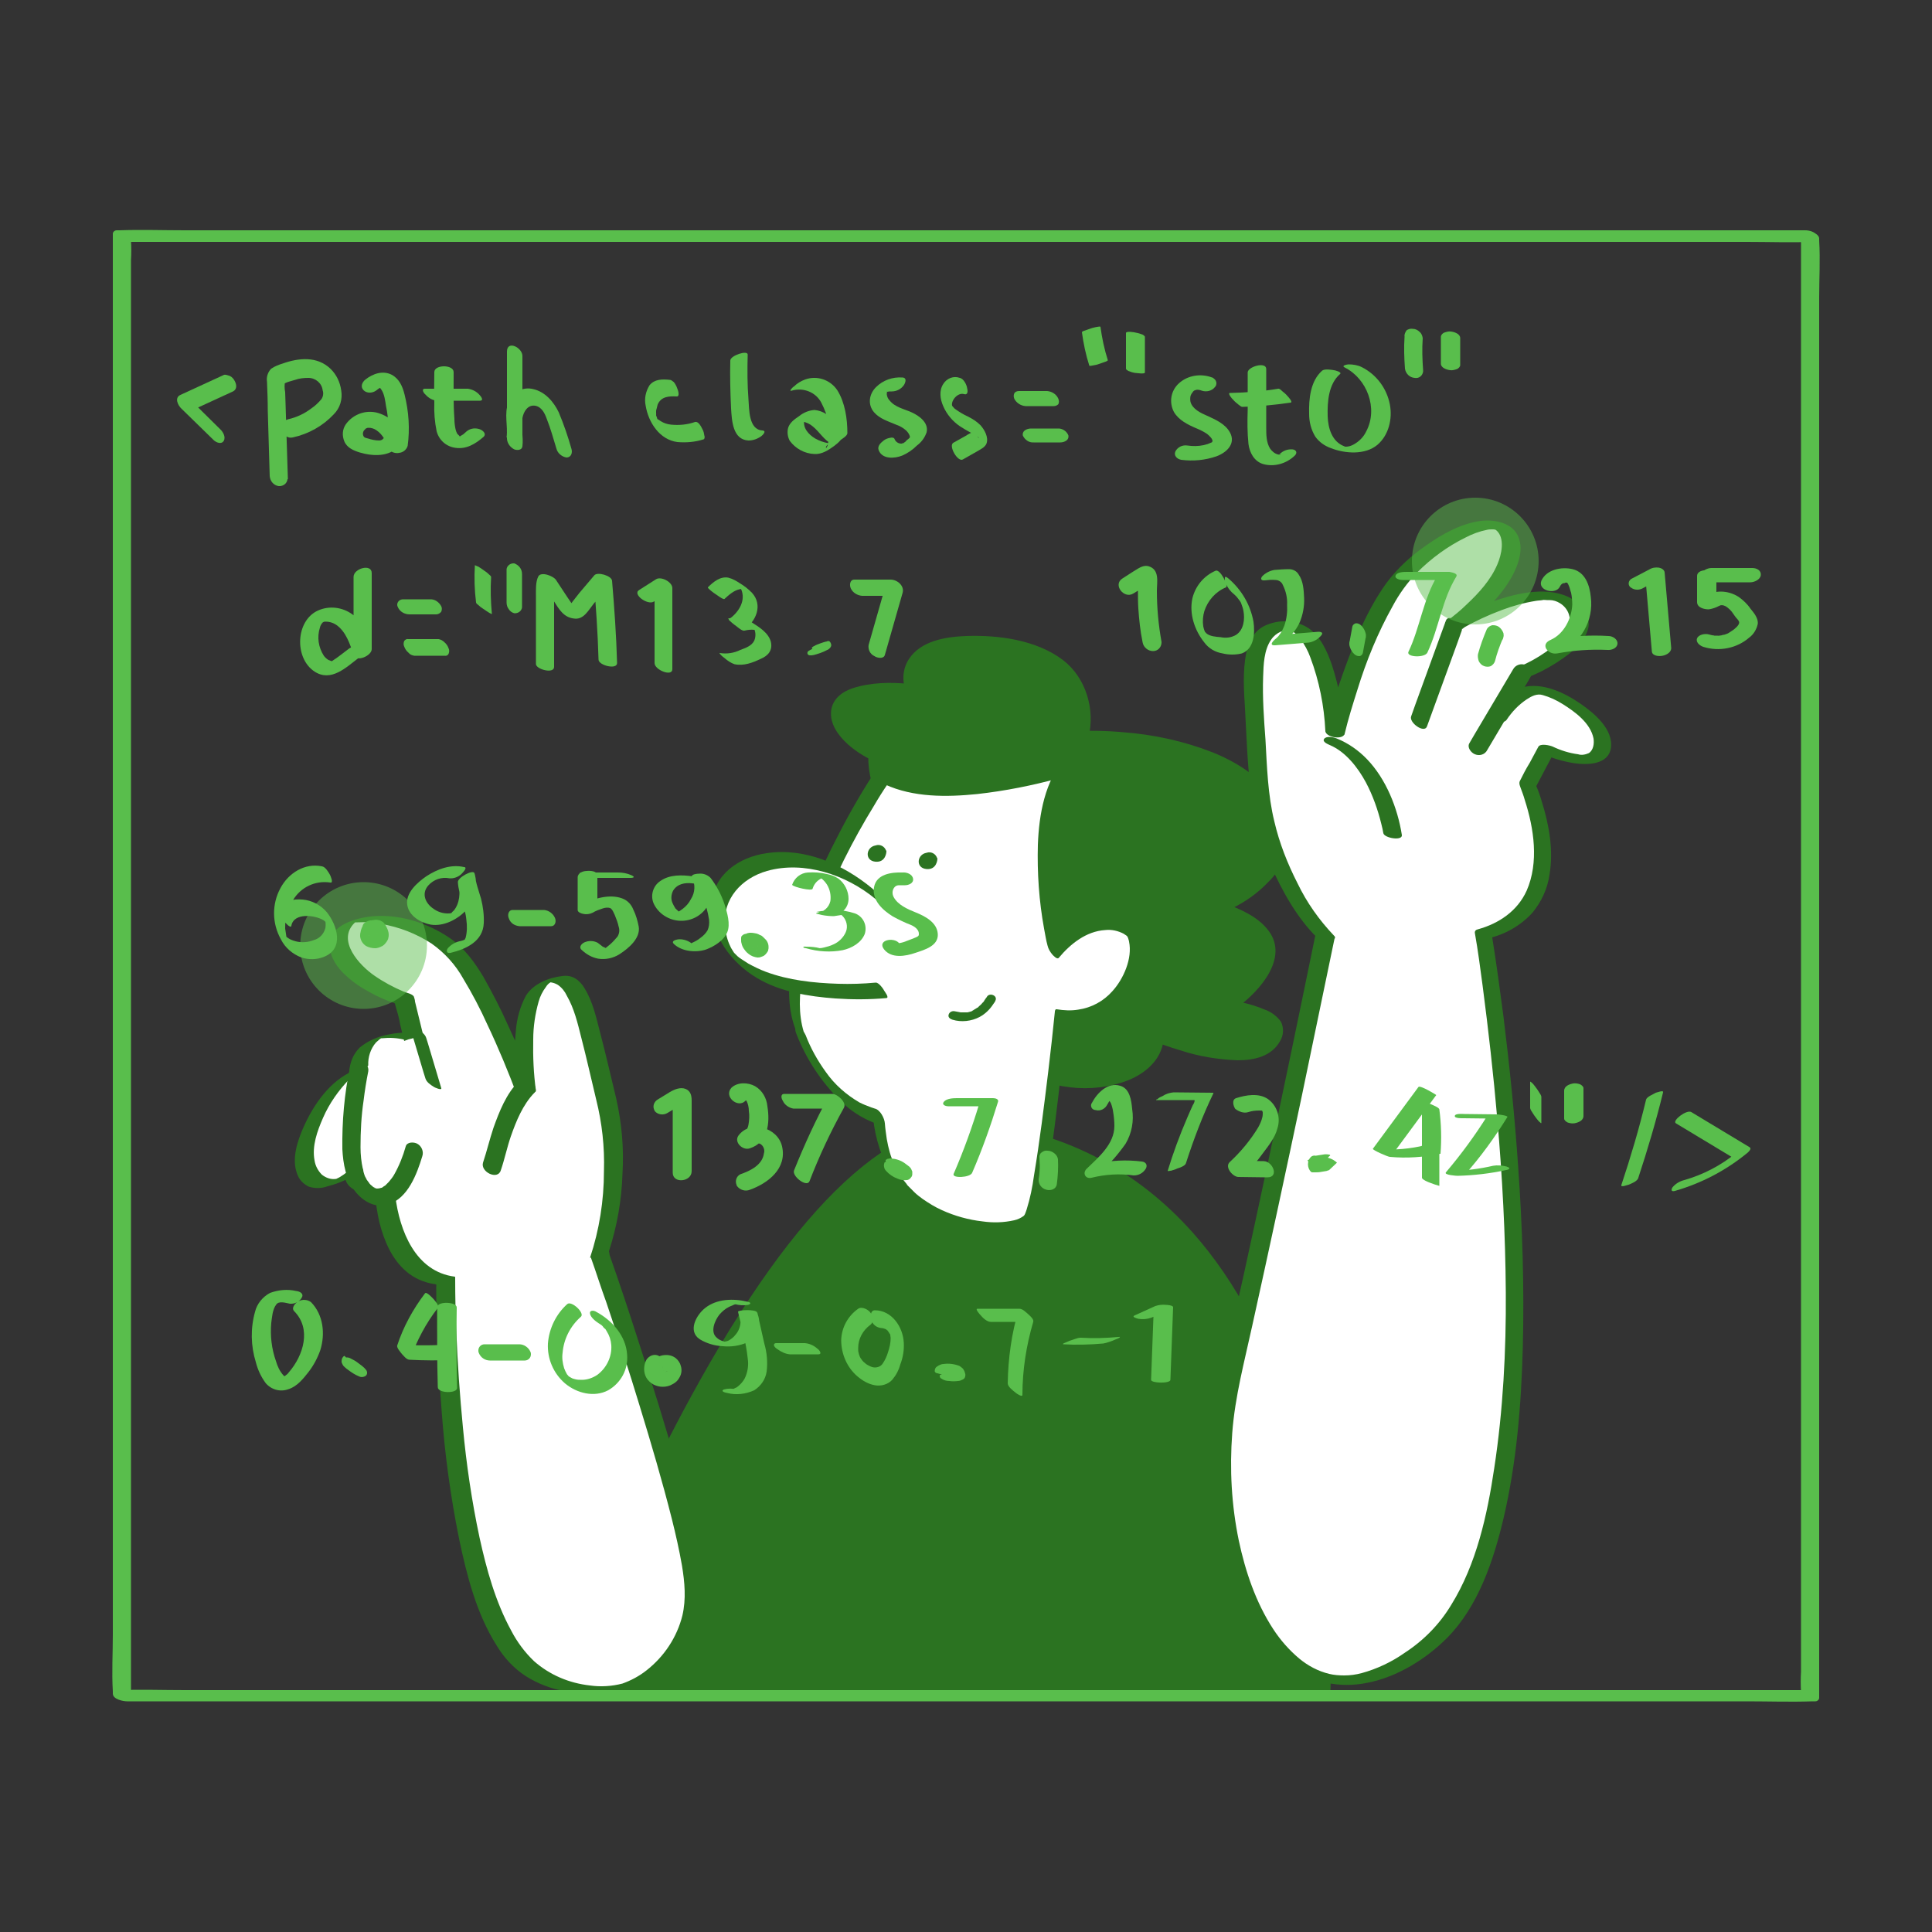 <svg transform="scale(1)" version="1.1" id="Layer_1" xmlns="http://www.w3.org/2000/svg" xmlns:xlink="http://www.w3.org/1999/xlink" x="0px" y="0px" viewBox="0 0 500 500" xml:space="preserve" class="show_show__wrapper__graphic__5Waiy "><rect x="0" y="0" width="500" height="500" fill="#333333" stroke="none"/><title>React</title><style type="text/css">
	.st0{fill:#2b7321;}
	.st1{fill:#ffffff;}
	.st2{opacity:0.49;}
	.st3{fill:#59BE4C;}
</style><g id="character"><path class="st0" d="M145.4,437.5c0,0,54.2-153.8,109.5-146.4c93.6,12.5,89,146.5,89,146.5L145.4,437.5z"></path><path class="st0" d="M344.3,438.1h-0.5L144.6,438l0.2-0.7c0.1-0.4,13.8-38.9,34.1-76c27.3-50,52.8-73.8,76-70.7
		c21.5,2.9,39.5,12.4,53.7,28.3c11.3,12.7,20.2,29.5,26.3,50c10.5,34.8,9.5,68.4,9.4,68.8L344.3,438.1z M146.1,437l197.3,0.1
		c0.1-4.2,0.3-35.6-9.4-68c-6.1-20.3-14.9-37-26.1-49.6c-14-15.7-31.9-25.2-53.1-28c-28.3-3.8-56.4,36.1-75,70.2
		C161.1,396.1,148,431.7,146.1,437z"></path><path class="st0" d="M298.9,268.8c0,0,23.4,9.9,29.5,0.8s-10.1-10-10.1-10s22.4-16.5-1.7-25.4c0,0,23.9-11,10.6-28.8
		s-47.7-15.2-47.7-15.2s5.5-21.9-20.5-24.4s-22.6,12.1-22.6,12.1s-16.6-1.8-18.6,5.8s9.5,13,9.5,13s0,22.7,22.8,24.1l15.6,31.7
		c0,0-9.6,8.4-3.6,20.3S297.1,283.1,298.9,268.8z"></path><path class="st0" d="M297.5,269c2.6,1.1,5.2,2,7.9,2.8c4.8,1.6,9.8,2.4,14.9,2.6c4.3,0,8.8-1,11-5c0.9-1.5,1-3.4,0.2-5
		c-1.1-1.5-2.6-2.6-4.4-3.2c-3.3-1.4-6.9-2.2-10.5-2.4l3.9,1.7c5.5-4.1,13-12.5,7.9-19.5c-2.6-3.6-7.1-5.6-11.1-7.1l1.5,1.2
		c3.5-1.7,6.6-3.9,9.3-6.7c2.2-2.1,3.9-4.8,4.8-7.7c1-3.4,0.7-7-0.8-10.2c-3.3-7.7-10.8-12.8-18.3-15.8c-7.4-2.9-15.2-4.6-23.1-5.2
		c-4.4-0.4-8.9-0.5-13.4-0.2l4.4,1.5c1.8-7.2-0.7-15.4-6.5-19.9c-6.9-5.3-16.8-6.6-25.2-6.3c-5.2,0.2-11.7,1.2-14.8,6
		c-1.3,2-1.7,4.4-1.2,6.8l1.3-0.4c-4.8-0.5-10-0.4-14.6,1.1c-2.7,0.9-5.2,2.7-5.6,5.8c-0.4,3.5,1.9,6.5,4.3,8.7
		c1.9,1.7,4.1,3.1,6.4,4.2l-1.1-0.9c0,8.6,4.6,17.3,12.1,21.6c4.4,2.4,9.2,3.7,14.2,4l-3.4-1.3l13.6,27.7l2,4l0.1-0.3
		c-6.9,6-7.9,18.1-0.8,24.3c3.9,3.4,9.5,4.9,14.5,5.5c5,0.6,10.2,0,14.9-1.8c4.5-1.8,8.5-5.2,9.2-10.2c0.1-1.1-4.7-2.1-4.8-1.3
		c-1.2,8.8-11.7,11.9-19.3,11.7c-1.9,0-3.7-0.3-5.5-0.8c-0.3-0.1,0,0,0.1,0l-0.5-0.1c-0.2-0.1-0.5-0.1-0.7-0.2
		c0.3,0.1-0.2-0.1-0.3-0.1s-0.6-0.3-0.6-0.2c-0.8-0.4-1.6-0.9-2.4-1.5c-4-3.2-5.5-9.1-4.6-14c0.7-3.6,2.5-6.9,5.2-9.4
		c0.1,0,0.2-0.2,0.1-0.3c0,0,0,0,0-0.1L255,226.4c-0.8-1.6-1.5-3.2-2.3-4.7c-0.6-0.9-1.6-1.5-2.7-1.6c-2-0.5-4.1-0.4-6-1
		c-2.9-1-5.5-2.6-7.6-4.8c-1.9-2-3.3-4.3-4.4-6.9c-1.4-3.2-2.2-6.6-2.2-10.1c0-0.5-0.7-0.7-1-0.9c-0.1,0-0.2-0.1,0.1,0.1
		s0,0-0.1-0.1c-0.4-0.2-0.7-0.4-1.1-0.6c-1-0.6-2.1-1.3-3-2.1c-2.3-1.9-4.6-4.5-4.7-7.6c-0.1-6.3,7.8-7.4,12.5-7.5
		c1.3,0,2.5,0,3.8,0h0.5h0.3h0.4c0.4,0,1.4,0.2,1.3-0.4c0.1,0.4,0-0.1,0-0.3c0-0.4-0.1-0.8-0.1-1.1c0-1.2,0.2-2.4,0.7-3.5
		c1.7-4.2,6.3-6,10.5-6.6c4.1-0.6,8.4-0.5,12.5,0.2c2.9,0.4,5.7,1.4,8.2,3.1c3.8,2.8,6.3,7,6.8,11.7c0.4,2.6,0.3,5.2-0.3,7.8
		c-0.1,0.5,1.4,1,1.6,1.1c0.9,0.3,1.8,0.5,2.8,0.4h0.4l2-0.1c2.3,0,4.7,0,7,0.1c6.5,0.3,12.9,1.4,19,3.5c6.9,2.4,13.4,6.9,17,13.5
		c1.7,3.1,2.3,6.6,1.6,10.1c-0.7,2.9-2.1,5.5-4.1,7.7c-2.8,3.2-6.3,5.7-10.1,7.5c-0.7,0.3,1.5,1.2,1.5,1.2
		c5.1,1.9,10.6,5.6,9.4,11.8c-0.8,4.1-3.8,7.6-6.8,10.3c-0.8,0.7-1.6,1.4-2.4,2c-0.5,0.4,0.7,0.9,0.9,1c0.9,0.4,1.9,0.6,3,0.7
		c-0.8,0-0.2,0,0.1,0c0.5,0,1,0.1,1.5,0.2c-0.7-0.1,0.2,0,0.3,0.1l1,0.2c0.6,0.1-0.5-0.1,0.1,0l0.5,0.1c0.1,0,0.7,0.2,0.1,0l0.7,0.2
		c0.6,0.2-0.4-0.2,0.1,0.1l0.4,0.2c0.3,0.1-0.4-0.2,0.1,0.1l0.5,0.3c0.5,0.4,1,0.8,1.3,1.3c0.7,1.3,0.7,2.9,0,4.2
		c-1.6,3.5-5.1,4.8-8.8,5c-1.9,0-3.8-0.1-5.6-0.4c-1.9-0.3-3.8-0.7-5.6-1.3l-0.7-0.2l-0.5-0.1l-1.4-0.5c-0.7-0.2-1.5-0.5-2.2-0.8
		l-0.9-0.3l-0.3-0.1c-0.4-0.1,0.6,0.2,0.1,0l-0.6-0.2c-0.8-0.4-2.4-1-3.4-0.7S297,268.7,297.5,269z"></path><path class="st1" d="M207.2,268c-9.3-22.1,21.1-67.2,21.1-67.2c16.5,7.7,48.6-2.9,48.6-2.9c-12.4,14.2-4.4,47.8-4.4,47.8
		c10.7-12.9,25.3-7.6,20.2,6.5c-5.1,14.1-18.3,11-18.3,11s-4.9,47.6-7.9,52.9s-37.7,3.5-39.2-26.9
		C227.3,289.2,215.4,287.3,207.2,268z"></path><path class="st0" d="M208.6,268.7c-1.8-4.4-1.9-9.5-1.2-14.4c0.9-5.9,2.4-11.6,4.6-17.1c3.8-10,8.6-19.6,14.2-28.7
		c1.1-1.9,2.3-3.8,3.6-5.7l-0.8,0.2c7.4,3.4,16,3.3,23.9,2.5c7.2-0.8,14.2-2.2,21.2-4.1c1.4-0.4,2.8-0.8,4.2-1.2l-2.6-4.2
		c-5.3,6.2-6.8,14.7-7.1,22.6c-0.2,7.3,0.3,14.6,1.6,21.7c0.3,1.5,0.5,3,0.9,4.4c0.2,0.9,0.7,1.7,1.3,2.4c0.2,0.2,1.2,1.3,1.6,0.8
		c3-3.6,7.1-6.9,12-7.2c1.7-0.2,3.4,0.2,4.9,1c0.2,0.2,0.5,0.3,0.7,0.5c0.1,0.1,0.2,0.2,0.3,0.4c0.2,0.3-0.2-0.5,0,0.1
		c-0.2-0.5,0.1,0.2,0.1,0.2c-0.1-0.2,0.2,0.6,0.2,0.8c0.9,4.3-1.4,9.6-4.3,12.8c-2.3,2.6-5.4,4.3-8.9,4.8c-1.8,0.3-3.7,0.2-5.5-0.1
		c-0.4-0.1-0.5,0.4-0.5,0.6c-0.5,5.1-1.1,10.3-1.7,15.4c-1.1,9-2.2,18-3.7,27c-0.4,3-1,5.9-1.9,8.8c-0.1,0.4-0.3,0.8-0.4,1.1
		c-0.2,0.4-0.1,0.3-0.4,0.6c-0.7,0.5-1.5,0.9-2.4,1.1c-2.7,0.6-5.4,0.7-8.2,0.3c-3.6-0.4-7.2-1.4-10.5-2.9c-1.8-0.8-3.4-1.8-5-2.9
		c-0.7-0.5-1.6-1.2-2.1-1.7s-0.7-0.7-1.1-1.1l-0.6-0.6c-0.2-0.2-0.3-0.3-0.3-0.4c-1.3-1.5-2.4-3.2-3.2-5c-1-2.1-1.6-4.4-2-6.7
		c-0.2-1.4-0.4-2.7-0.5-4.1c-0.1-1.3-1.2-3.5-2.6-3.8l-0.3-0.1l-0.3-0.1c-0.2-0.1,0.3,0.1,0,0l-0.3-0.1c-1.1-0.4-2.1-0.8-3.1-1.3
		c-3.4-2-6.4-4.6-8.7-7.9c-2.1-2.9-3.9-6.1-5.2-9.5c-0.3-0.7-1.3-2.3-2.2-2.2s-0.3,1.7-0.1,2.1c2.5,6.4,6.4,12.2,11.2,17
		c2.6,2.6,5.7,4.6,9.1,5.9c0.6,0.2,1.3,0.4,1.9,0.5l-2.6-3.8c0.6,10.7,5.5,20.9,14.5,26.9c6.3,4.3,13.8,6.4,21.5,6
		c1.9-0.2,4.5-0.5,5.9-2c0.5-0.7,0.9-1.5,1.1-2.4c0.4-1.4,0.7-2.8,1-4.2c1.8-9,2.9-18.1,4-27.2c0.5-4.3,1-8.6,1.5-12.9
		c0.2-1.5,0.3-2.9,0.5-4.4c0.1-0.8,0.2-1.6,0.3-2.4c0-0.1,0-0.2,0-0.3l-0.5,0.6c5.8,1.2,11.7-0.8,15.5-5.3c3.1-3.9,5.2-9.6,4-14.6
		c-1.1-4.4-4.4-8.4-9-9.1c-5.8-0.9-11.2,3.1-14.7,7.3l2.8,3.3c-0.9-4-1.5-8-1.9-12c-0.8-7.6-1-15.7,0.8-23.2
		c0.8-4.2,2.7-8.2,5.4-11.6c0.9-1.1-1.2-4.7-2.6-4.2c-3.8,1.2-7.7,2.3-11.7,3.1c-7.8,1.9-15.8,2.7-23.9,2.5c-4.3-0.1-8.6-1-12.5-2.7
		c-0.2-0.2-0.6-0.1-0.7,0.1c0,0,0,0,0,0c-3.6,5.4-6.9,11.1-9.9,16.9c-5.5,10.6-10.6,21.9-12.4,33.8c-0.9,5.9-1,12.2,1.4,17.8
		c0.4,0.9,1,2.4,2.1,2.7S208.9,269.3,208.6,268.7z"></path><path class="st1" d="M228,256.2c0,0-35.6,3.8-41.3-14.9s20.1-26.4,39.5-10.3"></path><path class="st0" d="M226.6,254.3c-3.2,0.3-6.5,0.4-9.7,0.3c-6.3-0.2-12.8-0.9-18.7-3.1c-1.6-0.6-3-1.3-4.5-2.1
		c-0.6-0.4-1.1-0.7-1.7-1.1l-0.6-0.4l-0.5-0.4c-0.1-0.1-0.5-0.5-0.2-0.2c-0.1-0.1-0.3-0.3-0.4-0.4c-0.3-0.3,0.4,0.5-0.1-0.1
		l-0.3-0.3c0.4,0.4-0.1-0.1-0.1-0.2c-0.3-0.5-0.6-0.9-0.8-1.4c-0.8-1.6-1.2-3.4-1.4-5.2c-0.6-7.1,4.3-12.4,10.9-14.3
		c9.6-2.7,20.5,1,28,7.2c0.5,0.4,1.2,1.1,1.2,0.1s-1.4-2.3-2-2.8c-7.5-6.2-17.4-10.6-27.3-9.1c-7.1,1-13.8,5.5-14.2,13.2
		c-0.4,8,5.1,15.2,11.7,19.1c6,3.6,13.4,4.8,20.3,5.3c4.4,0.3,8.8,0.3,13.2-0.1c0.8-0.1-0.4-1.6-0.5-1.8
		C228.6,255.9,227.4,254.2,226.6,254.3L226.6,254.3z"></path><path class="st1" d="M256.6,258.3c0,0-3.2,6.3-9.8,4.4"></path><path class="st0" d="M255.5,257.8c-0.1,0.2-0.2,0.4-0.4,0.6c-0.1,0.2-0.3,0.4-0.4,0.6s0.1-0.1,0,0l-0.1,0.2l-0.4,0.4
		c-0.2,0.3-0.5,0.5-0.8,0.8l-0.4,0.4c0.2-0.1,0,0-0.1,0l-0.3,0.2c-0.2,0.1-0.3,0.2-0.5,0.3l-0.3,0.2c-0.1,0-0.3,0.2-0.1,0.1
		c-0.4,0.2-0.9,0.3-1.3,0.4c0,0-0.2,0-0.1,0s-0.2,0-0.2,0h-0.4c-0.3,0-0.6,0-0.9,0h-0.2l-0.5-0.1c-0.4-0.1-0.7-0.1-1.1-0.2
		c-0.6-0.1-1.3,0.2-1.5,0.9c-0.2,0.7,0.4,1.1,1,1.3c2.3,0.7,4.9,0.4,7-0.7c1.5-0.8,2.7-2,3.6-3.4c0.2-0.3,0.4-0.5,0.5-0.8
		c0.7-1.4-1.6-2.2-2.2-1L255.5,257.8z"></path><path class="st0" d="M242.6,222.3c0,0-0.1,2.9-2.9,2.6s-2.4-3.8,0.1-4.2c1.1-0.4,2.3,0.2,2.7,1.3
		C242.6,222.1,242.6,222.2,242.6,222.3z"></path><path class="st0" d="M229.4,220.4c0,0-0.1,2.9-2.9,2.6s-2.4-3.8,0.1-4.2c1.1-0.4,2.3,0.2,2.7,1.3
		C229.4,220.1,229.4,220.2,229.4,220.4z"></path><path class="st1" d="M343,242.4c0,0-15.7-15.4-17.3-41.5s-3.7-38.3,7.2-38.8s12.5,27.7,12.5,27.7s7.7-31.7,19.4-42.7
		s25.6-15.7,26.1-5.9s-14.7,20.6-14.7,20.6s23.2-13.2,30.6-4.7s-13,17-13,17l-6.7,11.7c0,0,5.6-8.5,12-6.9s16.8,8.8,15.2,14.9
		s-14.4,0.3-14.4,0.3l-4.8,9.1c0,0,14.1,31.8-11.5,38.6c0,0,25.4,151.2-13.8,183.5s-61.4-24.9-51.4-68.8S343,242.4,343,242.4z"></path><path class="st0" d="M345.2,242.1c-3.8-4-7-8.5-9.4-13.5c-2.6-5.1-4.7-10.4-6-16c-1.7-6.9-1.9-14.1-2.3-21.2
		c-0.4-5.4-0.8-10.9-0.6-16.3c0.1-3.1,0.2-6.9,2.1-9.6c0.6-0.9,1.5-1.6,2.4-2c0.5-0.2,1.1-0.4,1.7-0.4h0.4c0.7-0.1-0.4,0,0.2,0
		s-0.5-0.1,0.1,0s-0.4-0.2,0.1,0s-0.4-0.2,0.1,0.1c0,0,0.5,0.3,0.3,0.1c0,0,0.6,0.4,0.8,0.5c0.5,0.5,1,1,1.5,1.6
		c1,1.4,1.9,3,2.5,4.7c2.3,6.1,3.6,12.6,3.9,19.1c0.1,1.6,4.5,2.4,5,0.7c0.9-3.8,2.1-7.6,3.3-11.4c2.3-7.5,5.3-14.8,9.1-21.6
		c1.7-3.2,3.8-6.1,6.3-8.7c3.7-3.7,7.9-6.8,12.6-9.1c1.7-0.9,3.6-1.6,5.6-2c0.4-0.1,0.8-0.1,1.2-0.1h0.2c0.8,0-0.2,0,0.2,0
		c0.1,0,0.6,0.1,0.3,0s0.3,0.1,0,0c0.1,0.1,0.3,0.1,0.4,0.2c2.4,2,1.4,6.4,0.3,8.9c-1.7,4-4.8,7.4-7.9,10.3c-1.6,1.6-3.4,3-5.2,4.4
		c-0.9,0.6,0,1.4,0.7,1.7c1.1,0.5,2.3,0.5,3.4,0.1c3.2-1.8,6.6-3.4,10.1-4.7c2.9-1.1,5.8-1.9,8.9-2.4c0.5-0.1,1.3-0.1,1.7-0.2
		s0.7,0,1.1,0c0.2,0,1,0,0.7,0c1,0,1.9,0.3,2.7,0.8c2,1.2,3,3.5,2.4,5.8c-0.6,2.3-2.7,4.2-4.5,5.7c-2.1,1.6-4.3,3-6.6,4.1
		c-0.9,0.5-2.5,0.8-3.2,1.6c-0.4,0.6-0.8,1.3-1.1,2l-2.2,4l-3.3,5.7c-0.9,1.6,3.9,2.6,4.7,1.3c1.4-2.1,3.1-3.9,5.2-5.3
		c1.2-0.8,2.7-1.6,4.2-1.1c1.8,0.5,3.5,1.3,5.1,2.3c3.2,2,7.2,4.9,8,8.9c0.2,1.3,0,3-1.2,3.8c-0.9,0.4-1.9,0.6-2.8,0.3
		c-2.3-0.3-4.5-1-6.6-2c-0.7-0.3-3.2-0.9-3.7,0.1l-2.2,4.1c-1,1.6-1.8,3.2-2.6,4.8c-0.2,0.6,0,1,0.2,1.6c0.4,1.1,0.8,2.1,1.1,3.2
		c2.4,7.4,3.7,16.2,0.5,23.5c-2.4,5.3-7.2,8.5-12.6,10c-0.5,0.1-0.9,0.4-0.8,1c0.8,4.5,1.4,9.1,2,13.6c1.5,11.5,2.8,23,3.8,34.5
		c1.3,14.9,2.1,29.9,2.2,44.9S389,365,386.7,380c-1.8,12.1-4.6,24.8-11.1,35.3c-3,5-7.1,9.2-12,12.4c-3.4,2.4-7.2,4.2-11.2,5.3
		c-1.5,0.4-3,0.6-4.5,0.6c-1.3,0-2.7-0.1-3.9-0.4c-2.9-0.7-5.5-2.1-7.8-4c-2.6-2.2-4.8-4.7-6.7-7.6c-4.5-6.9-7.2-14.9-8.9-22.9
		c-1.9-9.2-2.4-18.5-1.7-27.8c0.7-9.5,3.2-18.7,5.2-27.9c4.4-19.9,8.7-39.9,12.9-59.8c2.7-12.8,5.3-25.7,8-38.5l0.4-1.9
		c0.3-1.5-4.6-2.4-5-0.7c-2,9.6-3.9,19.1-5.9,28.6c-4.1,19.7-8.3,39.4-12.6,59.1c-2.1,9.7-4.6,19.4-6.5,29.1
		c-1.8,9.5-2.3,19.1-1.4,28.8c0.7,8.9,2.8,17.6,6.2,25.8c2.9,6.8,7.1,13.3,13.1,17.6c6,4.3,13.4,5.9,20.6,4.4
		c7.7-1.5,15.1-6.1,20.6-11.6c8.1-8.2,12-20,14.6-30.9c3.4-14.5,4.6-29.4,5-44.3c0.4-15.6-0.1-31.2-1.2-46.8
		c-0.9-13-2.2-25.9-3.8-38.8c-0.9-6.8-1.8-13.6-2.9-20.4l-0.1-0.9l-0.8,1c4.3-1,8.3-3.3,11.3-6.6c2.3-2.8,3.9-6.2,4.4-9.8
		c1.1-6.3-0.1-13-2-19c-0.4-1.4-0.9-2.8-1.5-4.2l-0.1,0.6l4.8-9.1l-3.7,0.1c2.8,1.3,5.7,2.2,8.8,2.7c3.4,0.5,8.9,0.5,9.6-3.9
		c0.7-4.9-4.4-9.1-7.9-11.5c-4.2-2.9-9.9-5.6-15.1-4.2c-3.7,1-7,4.1-9.1,7.3l4.7,1.3l3-5.2l2.2-3.9c0.6-0.8,1-1.6,1.4-2.4
		c0.1-0.4-0.2,0.1-0.1,0l0.6-0.2c0.8-0.4,1.6-0.7,2.4-1.1c2.5-1.3,4.9-2.8,7.1-4.5c2.1-1.7,4.2-3.8,4.9-6.5s-1-5.4-3.1-7
		c-5.5-4.1-13.6-2.6-19.6-0.7c-4.8,1.5-9.5,3.5-14,6l4.1,1.8c5-3.6,9.9-8.2,12.9-13.6c1.7-3.1,3.2-7.4,1.4-10.8s-6.6-4.1-10.1-3.5
		c-4.8,0.8-9.3,3.3-13.3,6.1c-4,2.7-7.6,6-10.5,9.9c-4.9,6.8-8.2,14.9-11,22.7c-1.9,5.2-3.5,10.5-4.8,15.8l5,0.7
		c-0.3-6.1-1.4-12.2-3.3-18c-1.2-3.5-2.9-7.3-6-9.5c-3.4-2.2-7.8-2.4-11.5-0.6c-2.8,1.4-4.1,4.2-4.7,7.1c-0.9,4.6-0.6,9.5-0.3,14.2
		c0.4,7.1,0.6,14.4,1.5,21.5c0.8,6.6,2.6,13.1,5.2,19.2c2.9,6.6,6.8,13.6,12,18.7c0.9,0.8,2.1,1.1,3.3,0.9
		C344.8,243.4,346.1,242.9,345.2,242.1z"></path><path class="st0" d="M362.8,216.1c-1.1-7-4.1-14.5-9-19.6c-2.2-2.3-4.9-4.2-7.9-5.4c-0.7-0.3-2.6-0.7-3.2,0.1s1,1.4,1.4,1.6
		c4.1,1.7,7.3,5.8,9.4,9.7c1.8,3.4,3.1,7.1,4,10.8c0.2,0.8,0.4,1.6,0.5,2.3C358.2,216.9,363,217.7,362.8,216.1L362.8,216.1z"></path><path class="st0" d="M369.3,188l7.9-21.7l1.1-3.1c0.6-1.6-3.4-4.6-4.1-2.6l-7.9,21.7l-1.1,3.1C364.6,187,368.6,189.9,369.3,188
		L369.3,188z"></path><path class="st0" d="M384.9,194.1l9.9-16.7l1.4-2.4c0.7-1.1-0.4-2.5-1.4-2.9c-1.2-0.5-2.6,0-3.2,1.1l-9.9,16.7l-1.4,2.4
		c-0.7,1.1,0.4,2.5,1.4,2.9C382.9,195.7,384.3,195.3,384.9,194.1L384.9,194.1z"></path><path class="st1" d="M155.3,324.6c0,0,6.8-19.8,1.6-40.4s-6.6-34.3-15.3-30.3s-5.2,29-5.2,29s-9.7-26.2-17.5-35.4
		s-24.3-11.8-28.8-8.5s-3.8,12.5,14.6,19.6l2.4,9.7c0,0-13.9-3.5-14.2,8.3c0,0-5.4,2.3-9.9,10.1s-5.7,15.2-1.9,18.5
		s10.6-2.1,10.6-2.1s0.2,5.5,7.9,4.5c0,0,0.5,21.9,15.8,23.7c0,0-0.6,86.8,22.9,101.5c20.4,12.7,42.9-3.4,41.2-23.4
		S155.3,324.6,155.3,324.6z"></path><path class="st0" d="M157.6,323.8c2.1-6.5,3.3-13.3,3.5-20.1c0.4-6.5-0.2-13-1.6-19.3c-1.4-5.8-2.7-11.5-4.2-17.2
		c-1-3.9-1.9-8-4-11.4c-1.3-2.2-3.2-3.6-5.8-3.2c-3.5,0.4-7.5,2-9.4,5.1c-1.5,2.8-2.4,6-2.6,9.2c-0.6,5.7-0.4,11.4,0.4,17.1l4.7-1.6
		c-2.1-5.8-4.5-11.5-7.1-17c-1.9-4.3-4.1-8.5-6.4-12.6c-2.3-3.8-4.8-7.3-8.5-9.9c-7.3-5.1-17.6-7.7-26.1-4.4c-2.5,1-4.7,2.5-5.1,5.4
		s1.3,5.7,3.2,7.7c1.9,1.9,4,3.5,6.4,4.8c1.4,0.8,2.9,1.6,4.4,2.2l1.2,0.5c0.3,0.1,1.4,0.4,1.6,0.6c0.1,0.1,0,0.3,0.1,0.4
		c0.5,1.7,1,3.4,1.3,5.2l1,4.1l4.6-1.7c-2.8-0.6-5.7-0.6-8.5,0c-2.8,0.5-5.4,1.6-7.6,3.4c-1.8,1.8-2.7,4.2-2.7,6.7l1.1-0.7
		c-6.1,2.6-10.3,8.7-12.9,14.5c-1.6,3.6-3.2,8.3-1.7,12.2c0.5,1.5,1.6,2.6,3,3.3c1.6,0.5,3.3,0.5,4.9-0.1c3.2-0.8,6.2-2.2,8.9-4.2
		l-4.5,1.3c0.2,4.2,5,5,8.3,4.6l-0.4-0.1c0.1,2.6,0.5,5.2,1.1,7.8c1.2,4.7,3.2,9.5,7,12.7c2,1.7,4.5,2.8,7.1,3.2
		c0.8,0.1,0.6,0.1,0.6,0.8c0,2.1,0,4.2,0.1,6.2c0.2,8.7,0.6,17.3,1.3,25.9c0.8,11.1,2.3,22.1,4.5,33c2,9.5,4.5,19.4,9.7,27.6
		c1.9,3.2,4.5,6,7.6,8c6.2,3.9,13.7,5.2,20.9,3.8c7-1.5,13.9-4.8,18.6-10.3c4.3-5.1,6.5-11.6,6.1-18.3c-0.4-4.1-1.1-8.2-2.1-12.2
		c-1.2-5.4-2.6-10.8-4.1-16.1c-3.2-11.5-6.8-22.9-10.5-34.3c-2.3-7.2-4.7-14.4-7.2-21.5L157.6,323.8c-0.2-0.5-4.9,1.1-4.7,1.6
		c1.4,3.9,2.6,7.8,4,11.6c3,8.9,5.9,17.8,8.6,26.7c3,9.8,5.9,19.6,8.4,29.5c1,4,1.9,8,2.6,12c0.7,4.3,1.1,8.6,0.1,12.9
		c-1.4,5.6-4.7,10.6-9.3,14.2c-1.9,1.5-4,2.6-6.2,3.4c-2.7,0.7-5.6,0.9-8.4,0.5c-5.4-0.6-10.4-2.7-14.5-6.3c-2.4-2.3-4.4-5-5.9-7.9
		c-4.1-7.5-6.4-15.9-8.2-24.1c-2-9.4-3.4-18.9-4.3-28.5c-0.8-8.3-1.4-16.6-1.7-24.9c-0.2-4.5-0.3-9-0.3-13.4v-0.6l-0.1-0.1
		c-10.2-1.3-14.3-11.9-15.4-20.9c-0.1-0.9-0.2-1.8-0.2-2.8c-0.1-0.1-0.3-0.1-0.4-0.1c-3.1,0.4-7.3-0.6-7.5-4.5
		c0-0.4-4.1,1.1-4.5,1.3c-0.5,0.4-0.9,0.7-1.4,1c-0.4,0.3-0.9,0.5-1.3,0.7s0.2,0-0.1,0c-1.3,0.2-2.6-0.3-3.6-1.1
		c-1-1-1.7-2.3-1.9-3.7c-0.7-3.7,0.7-7.6,2.2-11c1.6-3.7,4-7.1,6.8-10c1-0.9,2-1.8,3.1-2.5c0.5-0.3,0.4-0.2,0.7-0.4
		c0.5-0.3-0.1,0,0,0s1.1-0.4,1.1-0.7c-0.1-2.1,0.6-4.3,2-5.9c0.3-0.3,0.6-0.5,0.9-0.8c0.1-0.1,0.7-0.5,0.6-0.4
		c0.3-0.3-0.1,0-0.3,0.1s-0.7,0.1-0.3,0.1c0.2-0.1,0.5-0.1,0.7-0.1c2-0.2,3.9-0.1,5.9,0.4c0.5,0.1,4.8-1,4.6-1.7l-2-8.2
		c0-0.5-0.2-0.9-0.3-1.3c-0.4-0.7-2-1-2.7-1.3c-2.6-1.1-5.2-2.5-7.5-4.1c-3.8-2.6-9.9-9.1-5.1-13.7c0.2-0.2,0.3-0.3,0.5-0.4l0,0
		l0.1-0.1c-0.3,0.1-0.6,0.3-0.8,0.4c-0.1,0-0.8,0.1-0.3,0.1c-0.1,0-0.3,0.1,0.1,0c0.4-0.1,0.8-0.1,1.2-0.1c2-0.1,4,0,6,0.4
		c4.7,0.8,9.1,2.5,13.1,5.1c3.4,2.4,6.2,5.5,8.2,9.1c2.3,3.8,4.4,7.8,6.2,11.8c2.9,6.1,5.5,12.4,7.9,18.8c0.2,0.5,4.8-1,4.7-1.6
		c-0.6-4.4-0.8-8.8-0.7-13.3c0-3.3,0.5-6.6,1.4-9.8c0.4-1.4,1-2.6,1.9-3.8c0.3-0.5,0.7-0.9,1.2-1.2c0.1-0.1,0.5-0.3,0.4-0.3
		c-0.3,0.3,0.4-0.1-0.1,0c-0.3,0.1-0.7,0.2-1.1,0.3c0.4,0,0.8,0,1.2,0.1c0.5,0.1,1,0.3,1.5,0.6c1,0.7,1.8,1.7,2.3,2.8
		c1.9,3.3,2.8,7.1,3.7,10.7c1.4,5.4,2.6,10.8,3.9,16.2c1.5,6,2.2,12.2,2,18.5c0,7.6-1.2,15.2-3.6,22.4c0.8-0.1,1.7-0.2,2.5-0.5
		C156,324.8,157.4,324.5,157.6,323.8z"></path><path class="st0" d="M114.2,281.6l-3.4-11.4l-0.5-1.6c-0.3-1-1.4-1.7-2.2-2.2c-0.2-0.1-2.2-1-1.9-0.3l3.4,11.4l0.5,1.6
		c0.3,1,1.4,1.7,2.2,2.2C112.4,281.4,114.4,282.3,114.2,281.6z"></path><path class="st1" d="M92.9,276.8c0,0-3.6,18.4-1.2,26.4s10.8,11.1,15.5-5.2"></path><path class="st0" d="M90.6,276.1c-1.5,7-2.1,14.2-2,21.3c0.2,3.8,0.9,7.8,3.3,10.9c2,2.6,5.3,4.5,8.6,3.4c5.1-1.6,7.4-7.9,8.8-12.5
		c0.4-1.2-0.2-2.6-1.3-3.2c-0.9-0.5-2.7-0.5-3,0.7c-0.7,2.5-1.7,5-3,7.3c-0.4,0.7-0.9,1.3-1.4,1.9c-0.3,0.3-0.5,0.5-0.8,0.8
		c0.3-0.2,0,0-0.1,0.1s-0.4,0.2-0.6,0.4l-0.3,0.2c-0.5,0.2,0.4-0.1-0.1,0c-0.3,0.1-0.5,0.1-0.8,0.2c0.6-0.1-0.2,0-0.4,0
		s-0.4-0.1,0.1,0l-0.5-0.1c-0.2,0-0.5-0.2,0.1,0c-0.1-0.1-0.2-0.1-0.4-0.2l-0.4-0.2c-0.5-0.3,0.3,0.3,0.1,0l-0.6-0.5
		c-0.1-0.1-0.5-0.6-0.1,0l-0.3-0.5c-0.2-0.3-0.4-0.5-0.6-0.8c0-0.1-0.3-0.7-0.1-0.2c-0.1-0.1-0.1-0.3-0.2-0.4
		c-0.2-0.3-0.3-0.7-0.4-1S94,303,94,302.8s-0.2-0.7-0.1-0.3c-0.4-1.8-0.6-3.7-0.6-5.6c0-4.1,0.2-8.1,0.8-12.1c0.3-2.5,0.7-5,1.2-7.5
		C95.8,274.7,91.2,273,90.6,276.1L90.6,276.1z"></path><path class="st0" d="M129.6,302.9c1-2.9,1.6-5.9,2.6-8.8c1.4-4,3.1-8.2,6.1-11.3c0.9-0.9-0.2-2.5-0.9-3c-0.9-0.8-2.3-0.7-3.2,0.1
		c-3.2,3.2-5,7.8-6.5,12c-1,3-1.7,6-2.7,9C124.3,303.3,128.8,305.5,129.6,302.9L129.6,302.9z"></path><g class="st2"><circle class="st3" cx="94.1" cy="244.7" r="16.4"></circle></g><g class="st2"><circle class="st3" cx="381.8" cy="145.2" r="16.4"></circle></g></g><g id="screen"><path class="st3" d="M467.1,59.6H47.9c-5.7,0-11.3-0.2-17,0h-0.7c-0.5,0-1,0.4-1,0.9c0,0,0,0,0,0V423c0,4.9-0.3,9.8,0,14.7
		c0,0.2,0,0.4,0,0.6c0,1.5,2.7,2,3.7,2h419.2c5.6,0,11.3,0.2,17,0h0.7c0.5,0,1-0.4,1-0.9c0,0,0,0,0,0V77c0-4.9,0.3-9.8,0-14.7
		c0-0.2,0-0.4,0-0.6c0-1.6-4.7-3-4.7-1.1v372.1c-0.1,1.7-0.1,3.3,0,5c0,0.2,0,0.4,0,0.6l1-0.9H47.9c-5.7,0-11.3-0.2-17,0h-0.7l3.7,2
		V67.3c0.1-1.7,0.1-3.3,0-5c0-0.2,0-0.4,0-0.6l-1,0.9h419.2c5.6,0,11.3,0.2,17,0h0.7c1.1,0,1.2-0.9,0.6-1.6
		C469.6,60,468.4,59.6,467.1,59.6z"></path><path class="st3" d="M74.5,123.9L74.1,111l-0.2-6.5l-0.1-3c-0.2-1-0.2-2,0-2.9l-0.6,1c0.6-0.7,2.3-1,3.2-1.3
		c1.1-0.4,2.3-0.5,3.4-0.5c1.9,0,3.5,1.4,3.7,3.2c0.3,0.8,0.1,1.8-0.4,2.4c-0.7,0.8-1.5,1.6-2.4,2.2c-1.8,1.4-3.9,2.4-6.1,2.9
		c-3,0.7-1.6,5.4,1.2,4.7c4.1-0.9,7.8-3,10.6-6c1.6-1.6,2.3-3.9,1.9-6.2c-0.3-2.1-1.2-4-2.7-5.5c-3.5-3.4-8.3-2.9-12.5-1.4
		c-1,0.3-2,0.7-2.9,1.3c-0.9,0.9-1.3,2.2-1.1,3.4c0.1,2.5,0.2,5,0.2,7.5l0.5,16.9c0.1,1.3,1,2.4,2.3,2.6c1.2,0.1,2.2-0.7,2.3-1.8
		C74.5,124.1,74.5,124,74.5,123.9L74.5,123.9z"></path><path class="st3" d="M97.3,101.1c0.3-0.2,0.6-0.5,1-0.7s0.2,0,0-0.1c-0.4-0.3,0.3,0.3,0.3,0.4c0.9,1.2,1.1,3.1,1.3,4.4
		c0.7,3.3,0.8,6.6,0.3,9.9l4.8-0.8c-1.3-3.1-3.2-5.9-6.5-7.1c-3.3-1.3-7-0.1-9,2.7c-0.9,1.3-1,2.9-0.4,4.4c0.7,1.7,2.4,2.4,4,2.9
		c3.4,1,7.6,1.2,10.2-1.7c0.7-0.7,0.7-1.7,0-2.4c-0.1-0.1-0.3-0.2-0.4-0.3c-1.2-0.6-2.6-0.4-3.5,0.6c-0.1,0.1-0.2,0.2-0.3,0.3
		l-0.2,0.2c0.1-0.1,0.1-0.1,0,0c-0.2,0.1-0.5,0.2-0.7,0.2c-1,0-2-0.2-2.9-0.5c-0.7-0.2-1.1-0.2-1.3-0.8c-0.2-0.6,0-1.2,0.5-1.6
		c0.2-0.2,0-0.1,0.2-0.2s0.5-0.2,0.2-0.1c0,0,0.6-0.2,0.4-0.1s0.4,0,0,0c0.8,0,1.5,0.2,2.2,0.7c1.6,1.1,2.5,3,3.2,4.8
		c0.4,0.9,1.8,1.2,2.6,1c1-0.1,1.9-0.8,2.2-1.8c0.6-4.4,0.3-8.9-0.8-13.3c-0.5-2-1.3-4-3.3-5.1c-2.3-1.2-4.9-0.3-6.8,1.2
		c-0.9,0.7-1.4,1.9-0.5,2.8C94.9,101.8,96.3,101.8,97.3,101.1L97.3,101.1z"></path><path class="st3" d="M112.4,96.3c0,2.7-0.1,5.3,0,7.9c-0.1,2.5,0.1,5,0.6,7.4c0.6,2.3,2.5,4,4.9,4.3c2.8,0.4,5.1-1,7.2-2.8
		c0.9-0.8-0.1-1.7-0.9-2c-1.1-0.4-2.4-0.3-3.4,0.5c-0.3,0.3-0.6,0.5-0.9,0.8c-0.3,0.2-0.7,0.4-1,0.6c-0.3,0.4,0.1-0.1,0.1,0.1
		c0.1-0.2,0.2,0.3,0-0.1s-0.5-0.5-0.7-0.8c-0.2-0.4-0.3-0.7-0.4-1.1c-0.2-0.9-0.3-1.8-0.3-2.7c-0.3-4-0.2-8.1-0.2-12.1
		C117.4,94.3,112.4,94.3,112.4,96.3L112.4,96.3z"></path><path class="st3" d="M113.1,103.7h11.1c1.1,0,0.3-1.1-0.1-1.5c-0.8-0.9-1.8-1.4-3-1.6H110c-1.1,0-0.3,1.2,0.1,1.5
		C110.9,103,111.9,103.6,113.1,103.7L113.1,103.7z"></path><path class="st3" d="M131.2,91v22.6c0.1,1.2,0.9,2.2,1.9,2.7c0.8,0.3,2,0.2,2.1-0.8c0.3-2.4-0.4-4.9,0-7.3c0.3-1.7,1.4-3.5,3.3-3.2
		c1.7,0.3,2.5,2,3,3.4c1,2.5,1.7,5.1,2.5,7.7c0.3,1.2,1.4,2.1,2.6,2.3c1.2,0,1.6-1.2,1.3-2.2c-0.9-3.2-2-6.4-3.3-9.5
		c-1.3-2.7-3.5-5.3-6.6-6c-2.7-0.7-5.4,0.8-6.4,3.4c-1.2,3-0.1,6-0.5,9.1l4.1,1.8V92.2C135.3,90,131.2,87.9,131.2,91L131.2,91z"></path><path class="st3" d="M58,97l-11.3,5.2c-1.6,0.7-0.7,2.7,0.3,3.6l8.3,8.1c0.6,0.6,2,1.2,2.6,0.2s-0.2-2.4-1-3.1l-8.2-8.1l0.3,3.6
		l11.3-5.2c1-0.5,1-1.6,0.5-2.6c-0.3-0.6-0.7-1.1-1.3-1.4C59.1,97.2,58.5,96.9,58,97L58,97z"></path><path class="st3" d="M173.3,98.3c-1.9-0.2-3.9-0.2-5.2,1.4c-1,1.6-1.4,3.5-1,5.3c0.7,4.3,3.6,8.8,8.2,9.4c2.3,0.2,4.6,0,6.8-0.7
		c0.3-0.1,0.3-0.8,0.2-0.9c-0.1-0.6-0.2-1.2-0.5-1.7c-0.3-0.6-1-2.1-1.9-1.9c-2,0.7-4.1,0.9-6.2,0.7c-1-0.1-1.9-0.4-2.7-0.9
		c-0.2-0.1-0.4-0.3-0.6-0.4c-0.1-0.1-0.2-0.1-0.1,0l-0.2-0.2L170,108c0.1,0.2,0.2,0.2,0,0l-0.2-0.3c0.2,0.2,0.2,0.3,0.1,0.1
		c-0.3-0.6,0.2,0.4,0-0.1c-0.1-0.2-0.1-0.2,0,0.1l-0.1-0.3c0,0.6,0-0.1,0-0.3c0.1,0.4,0-0.2,0-0.2c0-0.1,0-0.2,0-0.3
		c0,0.1,0,0.1,0-0.1c0-0.2,0-0.5,0.1-0.7c0.1-0.4,0.2-0.8,0.3-1.2c0.9-2.1,2.9-2.2,4.9-2.1c0.9,0.1,0.4-1.6,0.2-2
		c-0.2-0.6-0.5-1.2-0.9-1.7C174.2,98.8,173.8,98.3,173.3,98.3L173.3,98.3z"></path><path class="st3" d="M189,93.3c-0.1,4.1,0,8.2,0.2,12.4c0.2,3.1,0.4,8.1,4.5,8.3c1.2,0,2.3-0.4,3.3-1.1c0.4-0.3,1.5-1.4,0.3-1.5
		c-3.6-0.2-3.4-5.6-3.6-8.1c-0.3-3.8-0.3-7.6-0.2-11.5C193.6,90.5,189,92,189,93.3L189,93.3z"></path><path class="st3" d="M204.9,101.1c3-0.9,6.3,0.4,7.7,3.2c1.7,3.3,2.5,6.9,2.4,10.6l4.2-2.8c-2.1-1.2-3.3-3.5-5.3-4.9
		c-0.9-0.6-2-1-3.1-1.1c-1.5,0.1-2.9,0.7-4,1.6c-1.2,0.8-2.6,1.8-2.9,3.3c-0.2,1.1,0,2.2,0.5,3.1c1.5,2,3.8,3.3,6.4,3.4
		c1.9,0.1,3.6-1,5.1-2.1c1.2-0.9,2.4-2,2.5-3.5c0-0.3-2.2,0.9-2.3,1c-0.5,0.3-1.8,1-1.8,1.8c0,0.3-0.1,0.6-0.2,0.8
		c-0.6,1.3-0.7-0.9,1.7-0.9c-0.5,0.1-1,0.1-1.4,0.1c-1.2-0.2-2.3-0.6-3.4-1.2c-1.7-1-3.4-2.8-2.8-5c0.1-0.2,0.1-0.4,0.2-0.6
		c0-0.1,0.1-0.1,0.1-0.2l-2.2,1.4c0.5,0,0.9,0,1.4,0c1,0.2,1.9,0.6,2.7,1.3c1.7,1.4,2.8,3.4,4.8,4.5c0.6,0.3,1.9-0.7,2.3-1
		s1.8-1.1,1.8-1.8c0-3.7-0.6-7.9-2.6-11.1c-1.8-2.7-5.2-3.9-8.3-2.8c-1.1,0.4-2.1,1-2.9,1.8C205.1,100.2,204,101.4,204.9,101.1
		L204.9,101.1z"></path><path class="st3" d="M233.6,97.7c-2.6-0.2-5.1,0.7-6.9,2.5c-1.8,1.8-2.2,4.5-0.5,6.5c1.5,1.7,3.6,2.3,5.7,3.2
		c0.9,0.3,1.8,0.8,2.6,1.5c0.4,0.4,0.7,0.8,0.9,1.3c0,0.1,0.1,0.3,0.1,0.4c0,0.1-0.1,0.1-0.1,0.2c0,0,0.2-0.2,0,0s-0.4,0.4-0.7,0.6
		l-0.3,0.3c-0.4,0.3,0.5-0.3-0.2,0.2l-0.3,0.2c-0.4,0.2,0.3-0.1-0.1,0.1c-0.2,0.1-0.1,0.1-0.1,0s-0.4,0.1-0.2,0.1
		c-0.9,0.1-1.7-0.4-2-1.2c-0.1-0.4-0.9-0.4-1.1-0.3c-0.6,0.1-1.2,0.3-1.7,0.7c-0.8,0.6-1.7,1.5-1.3,2.5c0.9,2.4,4.1,2.2,6.1,1.4
		c1.4-0.6,2.7-1.5,3.8-2.6c1.2-0.9,2-2,2.5-3.4c0.6-2.5-1.9-4.3-3.9-5.2s-4.3-1.3-5.7-3.1c-0.4-0.4-0.6-0.9-0.7-1.5
		c0-0.3,0-0.5,0.1-0.8c0,0.1,0-0.1,0,0c-0.1-0.2,0.1,0.1-0.1,0.1s-0.1,0,0.1-0.1c0,0-0.6,0.4-0.3,0.2s0,0-0.1,0l0.4-0.1
		c0,0-0.2,0,0,0s0.4-0.1,0.6-0.1c0.2,0,0.4,0,0.6,0c1.2,0,2.4-0.6,3.1-1.6C234.3,99.1,234.8,97.8,233.6,97.7L233.6,97.7z"></path><path class="st3" d="M248.4,97.8c-1.6-0.6-3.4,0.1-4.3,1.6c-1.1,1.7-0.8,3.9,0,5.7c0.9,2.1,2.4,3.9,4.3,5.2
		c0.9,0.6,1.8,1.1,2.7,1.6c0.5,0.3,1,0.5,1.4,0.8c0.2,0.1,0.4,0.2,0.5,0.3c0.7,0.5,0.1,0.6-0.4-0.8l-0.3-1.1
		c0.1,0.5-1.9,1.3-2.2,1.6l-3.4,1.9c-1.3,0.8,1.2,5.1,2.5,4.3l3.7-2.1c0.8-0.5,2-1,2.4-2c0.6-1.6-0.5-3.6-1.6-4.8
		c-0.9-0.9-2-1.6-3.2-2.2c-1.1-0.5-2.1-1.1-3.1-1.8l-0.4-0.3c0,0-0.5-0.6-0.3-0.3c0,0-0.4-0.7-0.2-0.3s0.1,0.2-0.1-0.1
		c0.1,0.1,0.1,0.1,0,0c-0.3-1.4,1.5-3.5,3.1-3c1,0.3,1-0.8,0.8-1.5C250.2,99.6,249.4,98,248.4,97.8L248.4,97.8z"></path><path class="st3" d="M265.4,105.1h7.3c0.5,0,0.9-0.2,1.2-0.5c0.2-0.4,0.2-0.9,0-1.4c-0.5-1.2-1.7-1.9-2.9-2h-7.3
		c-0.5,0-1,0.2-1.2,0.6c-0.2,0.4-0.2,0.9,0,1.4C263,104.2,264.1,105,265.4,105.1z"></path><path class="st3" d="M267.5,114.5h6.9c0.6,0,1.2-0.2,1.6-0.5c0.4-0.3,0.6-0.8,0.5-1.3c-0.4-1.1-1.6-1.9-2.8-1.8h-6.9
		c-0.6,0-1.2,0.2-1.6,0.5c-0.4,0.3-0.6,0.8-0.5,1.3C265.2,113.8,266.3,114.6,267.5,114.5z"></path><path class="st3" d="M280,86c0.4,2.9,1,5.8,1.9,8.6c0,0.2,0.8,0,0.8,0c0.6-0.1,1.2-0.2,1.7-0.4c0.6-0.2,1.1-0.4,1.7-0.6
		c0.1,0,0.7-0.3,0.6-0.4c-0.9-2.8-1.5-5.7-1.9-8.6c0-0.3-2.3,0.3-2.5,0.4c-0.6,0.2-1.1,0.4-1.7,0.6C280.5,85.6,280,85.8,280,86
		L280,86z"></path><path class="st3" d="M291.4,86.2v9.2c0,0.3,0.5,0.5,0.6,0.6c0.5,0.2,1.1,0.4,1.7,0.5c0.3,0,2.6,0.4,2.6-0.1v-9.2
		c0-0.3-0.5-0.5-0.6-0.6c-0.5-0.2-1.1-0.4-1.7-0.5C293.7,86,291.4,85.6,291.4,86.2L291.4,86.2z"></path><path class="st3" d="M313.7,97.7c-2.9-1.1-6.3-0.6-8.6,1.5c-2.1,1.9-2.6,4.9-1.3,7.4c1.2,2.1,3.6,3.3,5.7,4.2c1,0.4,2,0.9,2.9,1.5
		c0.6,0.5,1.5,1.3,1.4,2c0-0.2-0.1,0-0.1,0.1c-0.2,0.2,0,0,0,0c-0.1,0.1-0.3,0.2-0.4,0.2c0,0-0.4,0.2-0.2,0.1s-0.5,0.2-0.5,0.2
		c-0.4,0.1-0.7,0.2-1.1,0.3c-1.4,0.3-2.8,0.3-4.2,0.1c-1.3-0.2-2.5,0.4-3.1,1.5c-0.5,1.1,0.4,2,1.5,2.2c3.1,0.4,6.2,0.1,9.1-0.9
		c2.7-1,5.1-3.3,3.5-6.2c-1.2-2.2-3.7-3.3-5.9-4.3c-1.6-0.7-3.8-1.7-4.3-3.6c-0.1-0.5-0.1-1,0-1.5c0.1-0.4,0.4-0.8,0.7-1.2
		c0.1-0.1,0.3-0.3,0.5-0.3c0,0,0.3-0.1,0.2-0.1c0.5-0.1,1,0,1.5,0.2c1.2,0.4,2.6,0.1,3.4-0.9c0.6-0.6,0.5-1.6-0.1-2.1
		C314,97.8,313.8,97.7,313.7,97.7L313.7,97.7z"></path><path class="st3" d="M322.9,96.4v9.8c-0.1,2.9-0.1,5.8,0.2,8.7c0.3,2.3,1.5,4.5,3.8,5.2c2.9,0.8,6-0.1,8.2-2.2
		c0.7-0.7,0.4-1.5-0.6-1.6c-1.2-0.1-2.4,0.3-3.3,1.2c-0.6,0.6,0.2-0.1,0.2,0.1s-0.6,0-0.7,0c-0.8-0.2-1.5-0.8-2-1.5
		c-1-1.6-1-3.6-1-5.4c0-5.1,0-10.1,0-15.2C327.7,93.5,322.9,94.9,322.9,96.4L322.9,96.4z"></path><path class="st3" d="M321.5,105.3c4.2-0.1,8.4-0.5,12.5-1.1c0.7-0.1-0.6-1.5-0.8-1.7c-0.4-0.5-0.9-0.9-1.4-1.3
		c-0.2-0.2-0.7-0.7-1-0.6c-4.1,0.7-8.3,1-12.5,1.1c-0.7,0,0.6,1.6,0.8,1.7c0.4,0.5,0.9,0.9,1.4,1.3
		C320.8,104.9,321.2,105.3,321.5,105.3z"></path><path class="st3" d="M342.2,95.9c-3.1,2.7-3.5,7.4-3.4,11.2c0,2.1,0.5,4.1,1.6,5.9c1,1.4,2.4,2.4,4.1,3c3.6,1.4,8.8,1.8,12-0.9
		c2.9-2.5,3.9-6.7,3.2-10.4c-0.8-4.2-3.5-7.8-7.3-9.7c-1-0.5-2.2-0.7-3.4-0.7c-0.3,0-2,0.3-1,0.8c5.8,2.9,8.7,10.6,5.6,16.5
		c-0.7,1.5-1.9,2.7-3.4,3.5c-0.6,0.3-1.2,0.5-1.9,0.5c-0.1,0-0.3,0-0.2,0c0.4,0.1,0,0-0.2-0.1c-3.2-1.2-4.2-4.7-4.3-7.8
		c-0.1-3.7,0.2-8.3,3.2-10.9c0.6-0.5-1.4-1-1.6-1C344.6,95.7,342.9,95.4,342.2,95.9L342.2,95.9z"></path><path class="st3" d="M363.5,87.1c-0.2,2.8-0.1,5.5,0.1,8.3c0.2,1.3,1.2,2.3,2.5,2.4c1.1,0.2,2-0.5,2.2-1.6c0-0.1,0-0.2,0-0.4
		c-0.2-2.7-0.3-5.5-0.1-8.3c-0.1-0.6-0.3-1.2-0.8-1.6c-0.5-0.5-1.1-0.8-1.8-0.8c-0.6-0.1-1.2,0.1-1.6,0.4
		C363.7,86,363.4,86.5,363.5,87.1z"></path><path class="st3" d="M372.9,87.2v6.9c0,1.1,1.5,1.6,2.4,1.7c0.6,0.1,1.2-0.1,1.8-0.3c0.4-0.2,0.8-0.6,0.8-1v-7
		c0-1.1-1.5-1.6-2.4-1.7c-0.6-0.1-1.2,0.1-1.8,0.3C373.3,86.3,372.9,86.7,372.9,87.2L372.9,87.2z"></path><path class="st3" d="M91.5,149.3V169l4.7-1.5c-1-3.1-2.3-6.5-5-8.5c-2.6-1.9-6-2.3-8.9-1c-5.8,2.6-6.2,12.3-0.9,15.8
		c4.3,2.8,8.2-1.1,11.5-3.6c0.8-0.6,1.7-1.6,0.8-2.5s-2.5-0.4-3.3,0.1c-1.5,1.1-2.9,2.3-4.5,3.3c-0.4,0.2,0.1,0.1-0.1,0
		c-0.3-0.1-0.5-0.2-0.8-0.3c-0.5-0.3-0.9-0.7-1.2-1.1c-1.4-2.2-1.8-4.8-1-7.3c0.1-0.5,0.4-1,0.8-1.4c-0.2,0.2,0.2-0.1,0.3-0.1
		c1.1-0.1,2.2,0.2,3.1,0.8c2.5,1.7,3.6,5,4.5,7.8c0.7,2,4.7,0.2,4.7-1.5v-19.7C96.2,145.8,91.5,147.1,91.5,149.3L91.5,149.3z"></path><path class="st3" d="M106,159h6.9c0.5,0,1-0.3,1.3-0.7c0.2-0.5,0.2-1,0-1.4c-0.6-1.1-1.7-1.9-3-1.8h-6.9c-0.8,0-1.5,0.6-1.5,1.4
		c0,0.3,0.1,0.5,0.2,0.7C103.5,158.3,104.7,159,106,159L106,159z"></path><path class="st3" d="M107.2,169.7h7.9c0.4,0.1,0.8-0.1,1-0.5c0.2-0.5,0.2-1,0-1.4c-0.2-0.6-0.6-1.2-1.1-1.6
		c-0.4-0.4-0.9-0.7-1.5-0.8h-7.9c-0.4-0.1-0.8,0.2-1,0.5c-0.2,0.5-0.2,1,0,1.4c0.2,0.6,0.6,1.2,1.1,1.6
		C106.1,169.4,106.6,169.6,107.2,169.7L107.2,169.7z"></path><path class="st3" d="M122.9,146.3c-0.2,3.2-0.1,6.4,0.3,9.6c0,0.2,0.3,0.5,0.5,0.6c0.4,0.4,0.9,0.8,1.4,1.1c0.5,0.3,1,0.7,1.5,1
		c0.1,0,0.7,0.4,0.7,0.3c-0.3-3.2-0.4-6.4-0.2-9.6c0-0.2-0.4-0.5-0.5-0.6c-0.4-0.4-0.9-0.8-1.4-1.1c-0.5-0.4-1-0.7-1.5-1
		C123.5,146.6,122.9,146.2,122.9,146.3L122.9,146.3z"></path><path class="st3" d="M131.1,147.7v8.2c0,0.7,0.2,1.3,0.6,1.8c0.3,0.5,0.9,0.9,1.4,1c1,0.1,1.9-0.6,2-1.5c0-0.1,0-0.3,0-0.4v-8.2
		c0-0.7-0.2-1.3-0.6-1.8c-0.4-0.5-0.9-0.8-1.4-1c-1-0.1-1.9,0.6-2,1.5C131.1,147.4,131.1,147.5,131.1,147.7z"></path><path class="st3" d="M143.4,172.6v-17.1c0-1.7-0.2-3.4,0.6-5l-4.6-0.9l3.9,5.9c1.4,2.2,2.6,4.4,5.5,4.6c2.3,0.2,3.5-2.2,4.8-3.8
		l4.6-5.5l-4.6-1.4c0.6,7.1,1.1,14.2,1.3,21.3c0,1.5,4.8,2.7,4.8,0.9c-0.2-7.1-0.7-14.2-1.3-21.3c-0.1-1.3-3.8-2.4-4.6-1.4l-3.9,4.6
		l-1.8,2.3c-0.4,0.5-1.1,1.7-1.7,2l1-0.1H147l2.4,0.8c-0.4-0.6-0.8-1.2-1.1-1.8l-1.5-2.2l-2.9-4.4c-0.6-1-3.9-2.3-4.6-0.9
		s-0.6,3.4-0.6,5.1v17.5C138.6,173.2,143.4,174.5,143.4,172.6L143.4,172.6z"></path><path class="st3" d="M169.2,155.7l4.4-2.8l-4.2-2.3v21c0,1.8,4.6,3.6,4.6,1.6v-21c0-1.6-2.9-3.1-4.2-2.3l-4.4,2.8
		C163.6,153.8,167.6,156.7,169.2,155.7L169.2,155.7z"></path><path class="st3" d="M187.5,155c1.1-1,2.4-2.2,3.9-2.5c0.3-0.1,0.7-0.1,1,0c0.2,0,0.3,0.1,0.5,0.1c1,0.4,0.4,0-1.8-1.3
		c0.4,0.5,0.7,1.1,0.9,1.7c0.9,2.9-1.1,5.7-3.4,7.3c-0.2,0.1,1.7,1.6,1.9,1.7c0.4,0.3,1.6,1.4,2.2,1.2c0.8-0.2,1.7-0.3,2.5-0.2
		c0.3,0,0.7,0.1,1,0.2c0.1,0,0.3,0.1,0.4,0.1c-1.8-1.6-2.4-2-1.8-1.2c0.8,1.1,0.9,2.5,0.4,3.7c-0.7,1.4-2.3,1.9-3.6,2.4
		c-1.6,0.8-3.5,1.1-5.3,0.8c-0.3-0.1,0.1,0.3,0.1,0.3c0.3,0.4,0.7,0.7,1.1,1c0.8,0.7,1.7,1.3,2.6,1.6c2.4,0.5,4.7-0.4,6.8-1.4
		c1.9-0.8,3.1-2.2,2.6-4.4c-0.6-2.3-3-3.8-4.9-5c-1.8-1.2-4.1-1.6-6.2-1l4.1,2.9c3.2-2.2,5-6.4,2.1-9.6c-1-1-2-1.8-3.2-2.5
		c-0.9-0.6-1.8-1.1-2.9-1.4c-2.1-0.4-3.9,1.1-5.3,2.5c-0.2,0.2,1.7,1.6,1.9,1.7S187.2,155.3,187.5,155z"></path><path class="st3" d="M214,166.8c-0.1,0-0.3,0-0.4,0c-0.5,0.1-1,0.2-1.5,0.4c-0.6,0.2-1.2,0.4-1.8,0.7c-0.4,0.2-0.8,0.4-1.1,0.6
		c0,0-0.1,0.1-0.1,0.1c-0.2,0.2-0.2,0.6,0,0.8c0.1,0.1,0.3,0.2,0.5,0.2c0.2,0,0.3,0,0.5,0c0.8-0.1,1.5-0.4,2.2-0.6
		c0.6-0.2,1.2-0.5,1.8-0.8c0.3-0.1,0.5-0.3,0.7-0.5c0.1-0.1,0.2-0.3,0.3-0.5c0.1-0.4-0.1-0.9-0.4-1.2c-0.1-0.1-0.2-0.1-0.2-0.1
		c-0.2,0-0.4,0-0.5,0.1c-0.6,0.1-1.1,0.3-1.7,0.5c-0.6,0.2-1.1,0.4-1.6,0.7c-0.1,0-0.7,0.4-0.6,0.5c0.3,0.4,0.5,0.9,0.3,1.3v-0.1
		c-0.1,0.1-0.1,0.2-0.2,0.3l0.2-0.2l-0.1,0.1l0.3-0.2l0,0c0.5-0.3,1-0.5,1.5-0.7c0.5-0.2,1-0.4,1.6-0.5l0,0l0.4-0.1h-0.1h0.3
		c-0.1,0-0.2,0-0.3-0.1l0.1,0.1c-0.3-0.1-0.4-0.5-0.2-0.7c0,0,0,0,0,0l-0.1,0.1c0-0.1,0.1-0.2,0.2-0.2l-0.2,0.2c0,0,0,0,0.1,0
		l-0.3,0.2c1-0.6-0.1-0.2-3.2,1.2l-0.4,0.1h0.1h-0.3h0.1c0.2,0,0.3,0,0.5,0c0.2,0,0.5-0.1,0.7-0.2c0.6-0.2,1.2-0.4,1.8-0.6l0.6-0.2
		c0.3-0.1,0.5-0.3,0.8-0.4l0.2-0.2C214.2,166.9,214.2,166.9,214,166.8L214,166.8z"></path><path class="st3" d="M223.1,154.2h9.4l-3.1-3.4l-4.6,16.1c-0.2,1.2,0.4,2.4,1.5,2.9c0.7,0.5,2.4,0.8,2.7-0.3l4.6-16.1
		c0.5-1.8-1.4-3.4-3.1-3.4h-9.4c-1.2,0-1.3,1.5-0.9,2.3C220.7,153.4,221.9,154.1,223.1,154.2L223.1,154.2z"></path><path class="st3" d="M83.3,224.2c-4.4-0.9-8.6,1.7-10.7,5.6c-2.3,4.2-2.2,9.2,0.1,13.3c1.1,2.2,3,3.8,5.3,4.7
		c1.9,0.6,4,0.6,5.9-0.2c5.2-2.1,3.4-8.1,0.7-11.5c-1.6-1.9-3.9-3.1-6.3-3.3c-2.3-0.2-5.2,0.2-5.7,2.9c0,1.1,0.4,2.1,1.1,2.9
		c0.1,0.2,1.6,1.8,1.7,1c0.6-3.5,6.2-2.8,8.4-1.4c0.2,0.2,0.5,0.4,0.7,0.6c-0.2,0-0.3-0.7-0.3-0.4c0.1,0.6,0.1,1.2,0,1.8
		c-0.4,1.5-1.5,2.7-3,3.1c-1.5,0.6-3.2,0.7-4.7,0.3c-0.7-0.2-1.3-0.4-1.9-0.8c-0.2-0.1-0.4-0.3-0.6-0.5c0.1,0.1,0.1,0.2,0.1,0
		c-0.1-0.7-0.2-1.3-0.3-2c0-0.9,0-1.7,0.2-2.6c0.3-1.7,0.9-3.2,1.8-4.7c2-3.4,5.8-5.2,9.7-4.6c0.9,0.2,0-1.8-0.1-2
		C85,225.7,84.2,224.3,83.3,224.2L83.3,224.2z"></path><path class="st3" d="M93.8,239.8c-0.2,0.3-0.3,0.7-0.4,1c0,0.2-0.1,0.3-0.1,0.5c-0.1,0.3-0.1,0.7-0.1,1c0.1,1,0.6,1.9,1.5,2.5
		c0.7,0.4,1.6,0.6,2.4,0.6c0.5,0,1.1-0.2,1.5-0.4c0.1-0.1,0.3-0.1,0.4-0.2c0.1-0.1,0.3-0.2,0.4-0.3c0.4-0.4,0.8-0.9,1-1.4
		c0-0.1,0.1-0.2,0.1-0.4c0.1-0.3,0.1-0.6,0.1-0.9c0-0.3-0.1-0.7-0.2-1c-0.1-0.2-0.1-0.4-0.2-0.5c-0.2-0.5-0.5-1-0.8-1.4
		c-0.2-0.2-0.4-0.4-0.7-0.5c-0.3-0.2-0.6-0.3-0.9-0.3c-0.3-0.1-0.7-0.1-1,0c-0.3,0-0.6,0.1-0.9,0.2c-0.5,0.2-0.9,0.6-1.1,1.1
		l-0.1,0.5c0,0.3,0.2,0.7,0.4,0.9c0.1,0.1,0.1,0.2,0.2,0.3l-0.3-0.4c0.3,0.4,0.5,0.8,0.6,1.3l-0.1-0.5c0,0.2,0,0.5,0,0.7l0.1-0.5
		c0,0.2-0.1,0.4-0.2,0.5l0.2-0.4c-0.1,0.1-0.2,0.3-0.3,0.4l0.4-0.4c-0.1,0.1-0.2,0.1-0.3,0.2l0.5-0.3l-0.2,0.1l0.6-0.2h-0.2l0.7-0.1
		h-0.2h0.7h-0.2l0.6,0.1c-0.1,0-0.2,0-0.2-0.1l0.5,0.3c-0.1,0-0.2-0.1-0.2-0.1l0.4,0.4c-0.1-0.1-0.2-0.2-0.3-0.3l0.3,0.4
		c-0.1-0.2-0.2-0.4-0.2-0.6l0.1,0.5c0-0.2,0-0.4,0-0.7L98,242c0.1-0.5,0.3-1.1,0.6-1.6c0.2-0.5,0-1-0.3-1.4
		c-0.4-0.4-0.9-0.7-1.5-0.8c-0.7-0.1-1.3,0-1.9,0.3l-0.5,0.3C94.1,239,93.9,239.3,93.8,239.8L93.8,239.8z"></path><path class="st3" d="M120.1,224.4c-3.4-0.8-6.9,0.5-9.8,2.4c-2.3,1.6-5.4,4.3-4.9,7.4c0.4,2.8,3.4,4.6,6.1,5.1
		c3.3,0.5,6.8-1.3,9-3.6c2.4-2.6,3.3-6.3,2.3-9.7c-0.3-1.1-4.4,1.1-4.3,2.3c0.2,3.4,1.9,6.4,2.2,9.8c0.2,1.5,0.2,3.1-0.2,4.6
		c-0.1,0.2-0.2,0.4-0.3,0.6c0-0.1,0.2-0.1,0.3-0.2c-0.5,0.2-1,0.4-1.6,0.5c-1.2,0.3-2.2,0.9-3,1.8c-0.5,0.7-0.3,1.4,0.7,1.2
		c4.1-1,8.4-3,8.6-7.7c0.1-2.1-0.2-4.3-0.7-6.3c-0.6-2.1-1.4-4.1-1.6-6.3l-4.3,2.3c0.6,2.3,0.4,5.2-1.2,7.1c0.1-0.1-0.6,0.5-0.4,0.4
		c-0.4,0.4-0.2,0.1,0,0.1c-0.4,0.2-0.7,0.2-1.1,0.2c-1.3,0-2.6-0.4-3.7-1.2c-2.1-1.4-3.2-3.9-1.4-6c1.4-1.6,3.5-2.3,5.5-1.9
		c1.1,0.1,2.2-0.3,3-1c0.2-0.2,1.8-1.7,0.9-1.9L120.1,224.4z"></path><path class="st3" d="M134.5,239.7h8.1c1.2,0,1.4-1.4,1-2.2c-0.5-1.1-1.6-1.9-2.8-2h-8.1c-1.2,0-1.4,1.4-1,2.2
		C132.1,238.9,133.2,239.6,134.5,239.7L134.5,239.7z"></path><path class="st3" d="M149.5,227.1v8.4c0,0.6,0.9,0.9,1.4,1c0.8,0.2,1.7,0.1,2.5-0.3c0.8-0.5,1.7-0.8,2.6-1.1
		c0.6-0.2,1.3-0.3,1.9-0.1c0.6,0.3,0.9,1.2,1.2,1.8c0.4,1,0.8,2,1,3c0.3,0.9,0.2,1.8-0.3,2.6c-0.6,0.7-1.2,1.4-1.9,2
		c-0.4,0.3-0.7,0.6-1.1,0.9c-0.1,0-0.3,0.1-0.4,0.2c0.1-0.2,0.8,0.1,0.6,0c-0.3-0.2-0.7-0.4-1-0.5c-0.4-0.3-0.9-0.7-1.3-1
		c-1.1-0.6-2.4-0.6-3.5-0.1c-0.8,0.4-1.5,1.3-0.6,2c1.2,1.1,2.6,1.9,4.2,2.2c1.9,0.3,3.9-0.1,5.6-1.2c2.3-1.5,5.4-4.1,4.9-7.1
		c-0.3-1.5-0.7-3-1.4-4.4c-0.5-1.3-1.5-2.4-2.9-2.9c-3.2-1.2-7.4,0-10.3,1.6l3.9,0.7v-8.3c0-1.1-2-1.2-2.7-1.1
		C150.9,225.4,149.5,225.9,149.5,227.1L149.5,227.1z"></path><path class="st3" d="M154.1,227.2h9.1c0.1,0,0.7,0,0.8-0.2s-0.6-0.5-0.6-0.5c-1.1-0.5-2.3-0.7-3.5-0.7h-9.1c-0.1,0-0.7,0-0.8,0.2
		s0.6,0.4,0.6,0.5C151.8,226.9,152.9,227.2,154.1,227.2L154.1,227.2z"></path><path class="st3" d="M179.3,226.8c-2.8-0.4-6-0.5-8.4,1.2c-2,1.3-2.7,4-1.6,6.1c1.4,2.7,4.3,4.3,7.3,4.2c2.7-0.1,5.1-1.5,6.5-3.8
		c1.4-2.1,2-4.8,0.7-7.1l-4.9-0.2c2.5,3.1,4,6.9,4.6,10.8c0.1,1,0,1.9-0.4,2.8c-0.5,0.8-1.1,1.4-1.8,1.9c-0.7,0.6-1.5,1-2.4,1.4
		c-0.5,0.2-0.5,0-0.2,0.1c0.2,0.1,0.3,0.1,0.5,0.2c-0.1,0-0.4-0.3-0.4-0.4c-1-0.7-2.2-1-3.3-0.9c-0.6,0.1-1.9,0.4-1.1,1.2
		c2.1,2,5.8,2.3,8.4,1.4c2.1-0.8,4.5-2.3,5.4-4.4s0-5.1-0.7-7.3c-0.8-2.4-2-4.7-3.6-6.8c-0.8-0.8-1.9-1.2-2.9-1.1
		c-0.4,0-2.4,0.1-1.9,1c0.9,1.8,0.8,3.9-0.3,5.6c-0.5,1-1.2,1.8-2.1,2.5c-0.4,0.3-0.8,0.6-1.3,0.8c-0.3,0.1-0.7,0.1,0,0.1
		c0.5,0.1,0.4,0.1,0.4,0s-0.8-0.8-1-1c-0.3-0.5-0.6-1-0.8-1.5c-0.4-1-0.3-2.1,0.2-3.1c1.1-1.8,3.1-2.1,4.9-1.9
		c0.6,0.1,2.4,0.3,2.6-0.6S179.7,226.9,179.3,226.8L179.3,226.8z"></path><path class="st3" d="M191.8,242.8c0,0.1,0,0.3,0,0.4c0,0.3,0,0.6,0.1,0.9c0.1,0.6,0.4,1.2,0.8,1.7c0.4,0.6,0.9,1,1.5,1.4
		c0.5,0.3,1.1,0.5,1.8,0.6c0.3,0,0.6,0,0.8-0.1c0.3-0.1,0.6-0.2,0.8-0.3c0.2-0.1,0.4-0.3,0.6-0.5c0.2-0.2,0.3-0.4,0.5-0.7
		c0.1-0.1,0.1-0.2,0.1-0.3c0.1-0.3,0.1-0.5,0.1-0.8c0-0.5-0.1-0.9-0.3-1.3c-0.1-0.2-0.2-0.4-0.4-0.6c-0.2-0.2-0.4-0.4-0.6-0.6
		c-0.3-0.3-0.5-0.5-0.9-0.6c-0.3-0.2-0.6-0.3-0.9-0.4c-0.5-0.1-1-0.2-1.5-0.2c-0.3,0-0.5,0-0.8,0.1c-0.2,0-0.5,0.2-0.6,0.4
		c-0.2,0.2-0.3,0.4-0.3,0.7c-0.1,0.3-0.1,0.5,0,0.8c0.3,1.2,1.3,2.2,2.6,2.4c0.3,0,0.5,0,0.8,0.1l-0.6-0.1l0.4,0.1l-0.6-0.3
		c0.1,0,0.2,0.1,0.2,0.1l-0.5-0.4c0.1,0,0.1,0.1,0.1,0.1l-0.4-0.5c0,0,0.1,0.1,0.1,0.1l-0.3-0.5c0,0.1,0.1,0.1,0.1,0.2l-0.2-0.6
		c0,0.1,0,0.1,0.1,0.2l-0.1-0.5c0,0.1,0,0.2,0,0.3l0.1-0.5c0,0.1-0.1,0.3-0.2,0.4l0.3-0.4c-0.1,0.1-0.2,0.3-0.3,0.4l0.4-0.3
		c-0.1,0.1-0.3,0.2-0.4,0.2l0.5-0.2c-0.1,0-0.2,0-0.3,0.1h0.5h-0.2l0.6,0.1l-0.3-0.1l0.6,0.3c-0.1,0-0.1-0.1-0.2-0.1l0.5,0.4
		l-0.2-0.2l0.4,0.5c-0.1-0.1-0.1-0.2-0.2-0.3l0.3,0.5c-0.1-0.1-0.1-0.2-0.2-0.4l0.2,0.6c-0.1-0.2-0.1-0.3-0.1-0.5v0.5
		c0-0.2,0-0.3,0-0.5c0-0.3,0-0.6-0.1-0.8c-0.1-0.3-0.2-0.6-0.4-0.8c-0.2-0.3-0.4-0.5-0.7-0.7c-0.2-0.2-0.5-0.4-0.8-0.5
		c-0.5-0.2-1.1-0.2-1.6,0l-0.4,0.3C191.9,242.2,191.8,242.5,191.8,242.8L191.8,242.8z"></path><path class="st3" d="M210.3,230c0.4-1.4,1.5-2.5,2.9-2.9c0.2,0,0.3-0.1,0.5-0.1h0.2l-2.6-0.3c0.3,0.2,0.7,0.3,1.1,0.5
		c0.7,0.5,1.2,1.1,1.6,1.7c0.8,1.3,1.1,2.8,0.9,4.3c-0.4,1.7-1.8,2.9-3.6,3.1c-0.3,0.1,0.3,0.3,0.2,0.2c0.4,0.1,0.8,0.2,1.2,0.3
		c1,0.2,2.1,0.3,3.1,0.3c0.9-0.1,1.7-0.3,2.6-0.4c0.2,0,0.5,0,0.7-0.1l-2.1-0.3l0.2,0.1c0.3,0.2,0.6,0.4,0.8,0.6
		c1.1,1.1,1.5,2.8,0.9,4.2c-0.6,1.4-1.8,2.6-3.2,3.2c-0.8,0.4-1.6,0.6-2.4,0.8c-0.4,0.1-0.9,0.2-1.3,0.2c-0.3,0-0.9-0.1,0.1,0.1
		s0.4,0,0.1-0.1c-1.1-0.3-2.3-0.4-3.5-0.4c-0.2,0-0.7-0.1-0.8,0.1s0.7,0.3,0.7,0.3c3.1,0.9,6.4,1.1,9.5,0.5c2.3-0.5,4.8-1.9,5.7-4.2
		c0.7-2.2-0.4-4.5-2.5-5.3c-1.8-0.6-3.7-0.9-5.6-0.9c-1.5,0.1-2.9,0.2-4.4,0.5l4.5,0.8c2.2-0.2,3.8-2,3.8-4.2c0-2-1-4-2.6-5.2
		c-0.9-0.6-1.9-1-3-1.2c-1.6-0.4-3.2-0.5-4.9-0.4c-1.9,0.1-3.5,1.4-4.1,3.2C205.4,229.6,210.2,230.7,210.3,230L210.3,230z"></path><path class="st3" d="M233.6,225.8c-2.9-0.1-6.8,0.4-7.4,3.8s2.3,6,4.9,7.6c1.5,0.8,3.1,1.6,4.7,2.2c0.9,0.4,2.1,1.2,2,2.4
		c0,0.5-0.4,0.6-0.8,0.8c-0.7,0.3-1.5,0.6-2.3,0.9c-0.7,0.3-1.4,0.5-2.1,0.6c-0.3,0-0.3,0-0.1,0c-0.3,0-0.3,0-0.1,0
		c0.2,0.1,0.6,0.4,0.3,0c-1.4-1.7-5.8-0.8-3.9,1.6s5.5,1.8,8.1,0.9c2.4-0.8,6-1.8,5.8-4.9c-0.2-3-3.3-4.6-5.8-5.6
		c-2-0.8-4.5-1.9-5.6-3.9c-0.5-0.9-0.4-2,0.3-2.7c0.3-0.3,0.7-0.4,1.1-0.4c0.3-0.1,0.1,0,0,0h0.5c0.3,0,0.7,0,1,0
		c0.9,0,2.3-0.5,2.1-1.7S234.6,225.7,233.6,225.8L233.6,225.8z"></path><path class="st3" d="M293.3,153.6l2.3-1.4l1.1-0.7c0.2-0.1,0.7-0.5,0.8-0.6l-1.9-0.2l0.2,0.1l-1-0.9l0.1,0.2l-0.4-1.1
		c0.1,0.7,0.1,1.4,0,2.1c0,0.7,0,1.4,0,2c0,1.5,0,2.9,0.1,4.4c0.2,2.9,0.5,5.8,1.1,8.7c0.2,1.3,1.4,2.3,2.7,2.3
		c1.2,0,2.1-0.9,2.2-2.1c0-0.1,0-0.2,0-0.3c-0.8-4.4-1.2-8.8-1.2-13.2c0-2.3,0.8-5.6-2.3-6.4c-1.4-0.3-2.6,0.7-3.8,1.4l-2.8,1.8
		C287.9,151.3,290.9,155.1,293.3,153.6L293.3,153.6z"></path><path class="st3" d="M314.6,147.7c-3,1.3-5.2,3.9-6,7.1c-0.9,4.1,0.6,8.4,3.1,11.5c1.1,1.5,2.8,2.5,4.7,2.8c1.6,0.4,3.4,0.4,5,0
		c3.2-1.2,3.4-5.3,3-8.2c-0.8-4.4-3.1-8.3-6.5-11.2c-0.1-0.1-0.6-0.5-0.8-0.4s-0.1,0.7-0.1,0.9c0.3,1.2,0.9,2.2,1.8,3.1
		c0.4,0.3,0.8,0.7,1.2,1.1l0.4,0.5l0.3,0.4c0.2,0.4-0.2-0.3,0.1,0.1c0.2,0.3,0.4,0.6,0.5,1c0.2,0.5,0.4,1.1,0.5,1.7
		c0.4,2.1,0.1,4.9-1.9,6.2c-1.2,0.7-2.6,0.9-4,0.6c-1.2-0.1-2.8-0.2-3.7-1c0,0-0.3-0.4-0.2-0.2c-0.1-0.1-0.2-0.2-0.2-0.3
		c-0.2-0.4-0.3-0.9-0.4-1.3c-0.2-1.3-0.1-2.7,0.3-4c0.9-2.7,2.9-5,5.6-6.1C318,151.7,315.8,147.2,314.6,147.7L314.6,147.7z"></path><path class="st3" d="M327.3,150.2c0.9-0.1,1.8-0.2,2.8-0.1c0.8,0,1.6,0.5,1.9,1.3c0.8,1.6,1.2,3.4,1.1,5.1c0.1,1.8-0.1,3.6-0.7,5.4
		c-0.3,0.7-0.6,1.4-1,2c-0.2,0.3-0.4,0.5-0.6,0.8l-0.4,0.4c0,0-0.4,0.3-0.1,0.1c-0.7,0.5-2.1,1.9-0.3,1.8l8.7-0.7
		c1.2-0.2,2.3-0.8,3.1-1.7c0.7-0.7,0.4-1.1-0.6-1.1l-8.7,0.7l-0.3,1.8c1.8-1.2,3.2-2.9,4.1-4.8c0.9-2.1,1.3-4.3,1.2-6.5
		c-0.1-2-0.2-4.3-1.4-6c-0.5-0.9-1.5-1.4-2.5-1.4c-1.3,0-2.5,0.1-3.8,0.2c-1.2,0.2-2.3,0.8-3.1,1.6
		C326.1,149.8,326.4,150.3,327.3,150.2L327.3,150.2z"></path><path class="st3" d="M350,162.1l-0.7,3.8c-0.1,0.2-0.1,0.5-0.1,0.8c0,0.3,0.1,0.6,0.2,0.9c0.2,0.6,0.6,1.2,1,1.6
		c0.4,0.4,0.8,0.6,1.4,0.6c0.4,0,0.8-0.4,0.9-0.8l0.7-3.8c0.1-0.2,0.1-0.5,0.1-0.8c0-0.3-0.1-0.6-0.2-0.9c-0.2-0.6-0.6-1.2-1-1.6
		c-0.4-0.4-0.8-0.6-1.4-0.6C350.5,161.4,350.1,161.7,350,162.1z"></path><path class="st3" d="M362.9,150.1h10.9l-1.8-1.1c-3.7,6.1-4.5,13.4-7.5,19.7c-0.6,1.4,4.2,1.6,4.9,0.2c3-6.4,3.8-13.7,7.5-19.7
		c0.5-0.9-1.5-1.1-1.8-1.2h-10.9c-0.8,0-2.6,0-3,0.9S362.4,150.1,362.9,150.1L362.9,150.1z"></path><path class="st3" d="M384.8,162.8c-0.9,2.1-1.7,4.3-2.3,6.5c-0.1,0.6,0,1.2,0.2,1.8c0.3,0.6,0.8,1.1,1.4,1.3c0.6,0.2,1.2,0.2,1.7,0
		c0.5-0.3,0.9-0.7,1.1-1.3c0.5-2,1.2-3.9,2-5.8l-0.2,0.5l0.1-0.2c0.2-0.2,0.2-0.5,0.3-0.8c0.1-0.3,0-0.6,0-0.9
		c-0.2-0.6-0.6-1.2-1.1-1.6c-0.5-0.4-1.1-0.5-1.7-0.5C385.6,161.9,385.1,162.3,384.8,162.8L384.8,162.8z"></path><path class="st3" d="M403.7,151.8c0.2-0.4,0.5-0.8,1-0.9c-0.2,0.1,0.4,0,0.4-0.1c0.6-0.1-0.3-0.1,0.4,0c0.4,0.1,0.1,0.1,0.1,0
		c0.2,0.3,0.4,0.7,0.5,1c0.2,0.5,0.3,1.1,0.5,1.6c0.2,1,0.3,2.1,0.3,3.1c-0.2,3.7-2.2,7.6-5.6,9.1c-0.9,0.4-1.7,1.1-1.2,2.2
		c0.6,1,1.7,1.5,2.9,1.3c4.3-0.8,8.6-1.1,13-0.9c1,0.1,2.5-0.4,2.6-1.6s-1.3-2-2.3-2c-4.8-0.3-9.6,0-14.4,0.9l1.6,3.5
		c5.6-2.5,9-8.4,8.2-14.5c-0.3-3-1.4-6.4-4.7-7.2c-2.9-0.7-6.8,0.1-8.1,3C397.9,152.9,402.7,154,403.7,151.8L403.7,151.8z"></path><path class="st3" d="M425.4,152.1l4.4-2.3l-4-0.7l1.7,19.5c0.1,1.2,1.9,1.3,2.8,1.1c1-0.2,2.3-0.9,2.2-2.1l-1.7-19.5
		c-0.1-0.7-0.9-1.1-1.5-1.2c-0.9-0.1-1.7,0-2.5,0.5l-4.4,2.3c-0.7,0.3-1.1,1.1-0.8,1.8c0.1,0.2,0.2,0.4,0.4,0.5
		C423,152.8,424.3,152.8,425.4,152.1L425.4,152.1z"></path><path class="st3" d="M439.2,149.1v6.7c0,1.5,1.9,1.9,3,1.9c0.7-0.1,1.4-0.3,2.1-0.6c0.4-0.2,0.8-0.4,1.1-0.5c-0.4,0.1,0.5,0,0,0
		c0,0,0.8,0.1,0.4,0c0.3,0.1,0.6,0.2,0.8,0.3c0.8,0.5,1.5,1.2,2,2c0.3,0.4,0.6,0.9,1,1.3c0.2,0.2,0.5,0.6,0.5,0.9
		c0,0.7-1,1.5-1.5,1.9c-0.3,0.2-0.6,0.4-0.9,0.6c-0.3,0.2-0.6,0.4-1,0.5c-0.2,0.1-0.5,0.2-0.7,0.2s-0.7,0.2-0.3,0.1
		c-0.2,0-0.5,0.1-0.7,0.1s-0.8,0.1-0.3,0c-0.2,0-0.5,0-0.7,0h-0.4c0.3,0-0.4-0.1-0.5-0.1c-0.3-0.1-0.5-0.1-0.8-0.2
		c-1-0.3-2.7,0-3.1,1s0.7,1.9,1.6,2.2c4.1,1.3,8.7,0.4,11.9-2.4c1.1-0.8,1.9-2.1,2.2-3.5c0.2-1.5-1-2.9-1.9-4c-0.8-1.2-1.9-2.2-3-3
		c-1.4-0.9-3-1.4-4.7-1.4c-0.9,0-1.9,0.2-2.7,0.5c-0.4,0.2-0.8,0.4-1.2,0.6c-0.4,0.3,0.2,0.1-0.3,0.1l3.1,1.9v-6.7
		c0-1.2-1.4-1.8-2.4-1.9S439.2,147.8,439.2,149.1L439.2,149.1z"></path><path class="st3" d="M442.4,150.7H453c1,0,2.6-0.7,2.7-1.9s-1.1-1.8-2.2-1.8h-10.6c-1,0-2.6,0.7-2.7,1.9S441.3,150.7,442.4,150.7z"></path><path class="st3" d="M433.7,290.7l15.1,9.1l0.5-1.4c-3.9,3.2-8.5,5.6-13.4,7c-1.2,0.3-2.2,0.9-3,1.8c-0.5,0.7-0.4,1.3,0.6,1
		c6.9-2,13.2-5.3,18.8-9.9c0.3-0.3,1.1-1,0.5-1.4l-15.1-9.1C436.5,287.1,432.7,290,433.7,290.7L433.7,290.7z"></path><path class="st3" d="M426,284.6c-1.8,7.5-4,14.9-6.4,22.1c-0.2,0.7,1.7-0.1,1.9-0.1c0.7-0.3,2.3-0.9,2.5-1.8
		c2.4-7.3,4.6-14.7,6.4-22.1c0.2-0.7-1.7,0.1-1.9,0.1C427.9,283.2,426.2,283.8,426,284.6L426,284.6z"></path><path class="st3" d="M404.8,282.3v7.2c0,0.4,0.5,0.8,0.9,1c0.6,0.2,1.2,0.3,1.8,0.2c1-0.2,2.3-0.7,2.3-1.9v-7.2
		c0-0.4-0.5-0.8-0.9-1c-0.6-0.2-1.2-0.3-1.8-0.2C406.1,280.6,404.8,281.1,404.8,282.3z"></path><path class="st3" d="M396,280v6.8c0.1,0.4,0.3,0.7,0.5,1c0.3,0.5,0.7,1.1,1.1,1.6c0.3,0.4,0.6,0.8,1,1.1c0.1,0.1,0.3,0.3,0.3,0.1
		v-6.8c-0.1-0.4-0.3-0.7-0.5-1c-0.3-0.5-0.7-1.1-1.1-1.6c-0.3-0.4-0.6-0.8-1-1.1C396.3,280.1,396,279.8,396,280z"></path><path class="st3" d="M367.1,281.3l-11.8,16c-0.2,0.3,3.9,2.1,4.4,2.1c4.4,0.4,8.7,0.1,13-0.8h0.1c0.3-3.8,0.2-7.7-0.3-11.5
		c-0.1-0.5-1.7-1.1-2.1-1.3c-0.8-0.3-1.6-0.6-2.4-0.8v19.8c0,0.5,1.8,1.2,2.1,1.3c0.8,0.3,1.6,0.6,2.4,0.8v-19.8L368,285
		c0.3,2,0.4,4,0.5,6c0,1.1,0,2.2,0,3.2c0,0.5,0,0.9-0.1,1.4c-0.1,0.8-0.3,1-1,1.1c-3.9,0.8-7.9,1-11.9,0.6l4.4,2.1l11.8-16
		C371.8,283.4,367.6,280.8,367.1,281.3L367.1,281.3z"></path><path class="st3" d="M378.8,289.4l8.6,0.1l-2.5-0.7c-3.2,5.1-6.8,10-10.7,14.6c-0.6,0.7,2.8,0.9,3,0.9c4.2-0.1,8.5-0.6,12.6-1.5
		c0.1,0,0.7-0.1,0.8-0.4s-0.6-0.4-0.7-0.5c-1.2-0.3-2.4-0.4-3.5-0.2c-3.4,0.8-6.9,1.2-10.3,1.4l3,0.9c4.1-4.6,7.7-9.6,11-14.9
		c0.3-0.4-2.5-0.7-2.5-0.7l-8.6-0.1c-0.4,0-2.4-0.2-2.5,0.5S378.5,289.4,378.8,289.4L378.8,289.4z"></path><path class="st3" d="M339.4,299.3c-0.6,0.5-0.9,1.2-0.9,2c0,0.8,0.3,1.5,0.8,2l0.3,0.1c0.2,0,0.4,0,0.7,0c0.5,0,1,0,1.5-0.1
		c0.4-0.1,0.8-0.1,1.2-0.2c0.2,0,0.5-0.1,0.7-0.2c0.2,0,0.3-0.1,0.4-0.2l1.8-1.7c0.1-0.1,0.1-0.2,0-0.2c-0.9-0.8-2.1-1.3-3.3-1.3
		c-0.6,0-1.2,0-1.8,0.1c-0.6,0.1-1.2,0.2-1.7,0.4c-0.1,0-0.8,0.2-0.7,0.4s0.6,0.2,0.8,0.2h0.1c0.2,0,0.1,0-0.2,0h0.2l0.4,0.1
		l-0.3-0.1c0.6,0.2,1.2,0.5,1.7,1v-0.2l-1.9,1.8l4.8-0.6l-0.1-0.1l0.1,0.1c-0.7-0.8-0.8-2-0.3-2.9l-0.1,0.1c0.1-0.3,0.3-0.5,0.6-0.7
		c0.2-0.2-0.2-0.3-0.3-0.3c-0.5-0.1-1-0.1-1.5,0c-0.6,0.1-1.3,0.2-1.9,0.3C340.1,299,339.7,299.1,339.4,299.3L339.4,299.3z"></path><path class="st3" d="M286.6,285.8c0.2-0.4,0.5-0.8,0.7-1.2s0.2-0.1-0.1-0.1c-0.9,0.2-0.4,0-0.2,0.3c0.2,0.2,0.4,0.5,0.5,0.7
		c0.3,0.8,0.5,1.6,0.6,2.4c0.2,1.2,0.3,2.4,0.3,3.5c0,4.7-4.1,8.1-7.2,11.1c-1.1,1.1-0.3,2.7,1.3,2.3c3.6-0.9,7.3-1.1,10.9-0.6
		c1.3,0,2.4-0.6,3.1-1.7c0.6-1,0-1.8-1-1.9c-4-0.5-8.1-0.3-12,0.6l1.3,2.3c2.4-2.3,4.6-4.8,6.5-7.5c1.6-2.7,2.2-5.9,1.7-9
		c-0.2-2.2-0.6-5.3-3.1-6c-3.2-1-6,1.9-7.3,4.4c-0.4,0.5-0.3,1.3,0.3,1.7c0.2,0.1,0.5,0.2,0.7,0.2C284.8,287.6,286,287,286.6,285.8
		L286.6,285.8z"></path><path class="st3" d="M299.3,284.7h7.6c0.6,0,1.2,0,1.8,0s0.5,0,0.4,0.5c-0.1,0.3-0.2,0.5-0.4,0.8c-0.5,1.1-1,2.2-1.5,3.4
		c-1.9,4.4-3.6,9-5,13.6c0,0.2,0.9-0.1,0.8,0c0.6-0.2,1.1-0.3,1.7-0.6c0.6-0.2,1.9-0.6,2.2-1.3c2-6.2,4.3-12.3,7.1-18.1
		c0.1-0.1,0-0.2-0.1-0.2l-10.2-0.1c-1,0.1-2,0.4-2.9,1c-0.5,0.2-0.9,0.4-1.3,0.8C299.4,284.4,299,284.7,299.3,284.7L299.3,284.7z"></path><path class="st3" d="M323.1,287.8c0.9-0.3,1.8-0.4,2.8-0.4c0.4,0,0.8,0,1.1,0.1c0,0-0.2-0.1-0.3-0.1s-0.1-0.3-0.1-0.1
		s0.2,0.4,0.2,0.6c0,0.4,0,0.8-0.1,1.2c-0.2,0.9-0.6,1.8-1.1,2.7c-2,3.3-4.5,6.3-7.4,9c-1.3,1.3,0.9,3.8,2.3,3.8l7.5,0.1
		c3.1,0,1.4-4.2-1-4.2l-7.5-0.1l2.3,3.9c1.8-1.8,3.5-3.7,5-5.8c1.5-2,3.2-4.1,3.8-6.5c0.9-2.8-0.1-5.9-2.5-7.6
		c-2.4-1.6-5.7-1-8.2-0.2c-1.2,0.4-0.7,2.1-0.2,2.8C320.7,287.7,321.9,288.2,323.1,287.8L323.1,287.8z"></path><path class="st3" d="M269,299.7c0,0.7,0.1,1.5,0.1,2.2v-0.5c0,1.3-0.1,2.5-0.3,3.8c-0.1,1.3,0.8,2.4,2,2.7c1.1,0.3,2.5-0.1,2.7-1.4
		c0.3-2.2,0.4-4.4,0.3-6.5c-0.1-0.6-0.4-1.1-0.9-1.5c-0.5-0.4-1.1-0.7-1.8-0.7c-0.6-0.1-1.1,0.1-1.6,0.5
		C269.1,298.6,268.9,299.2,269,299.7L269,299.7z"></path><path class="st3" d="M245.4,286.3h9.4l-1.3-0.9c-1.9,6.3-4.1,12.4-6.7,18.4c-0.5,1.2,4.3,1,4.8-0.3c2.6-6,4.8-12.2,6.7-18.4
		c0.2-0.7-0.8-0.9-1.3-0.9h-9.4c-1,0-2.6,0.1-3.3,0.9S244.7,286.3,245.4,286.3L245.4,286.3z"></path><path class="st3" d="M228.9,300.9c-0.1,0.3-0.2,0.7-0.1,1.1c0,0.1,0.1,0.3,0.1,0.4c0.1,0.2,0.2,0.4,0.4,0.6c0.8,0.9,1.8,1.6,2.9,2
		c0.8,0.4,1.7,0.5,2.6,0.4c0.4-0.1,0.7-0.3,0.9-0.6c0.2-0.2,0.4-0.5,0.4-0.9c0-0.2,0-0.4,0-0.7c-0.1-0.2-0.2-0.5-0.3-0.7
		c-0.1-0.2-0.3-0.4-0.5-0.6c-0.4-0.3-0.8-0.6-1.2-0.9c-1-0.7-2.2-1.1-3.5-1.2c-0.3,0-0.5,0-0.8,0.1c-0.2,0-0.3,0.1-0.4,0.2
		c-0.1,0-0.2,0.1-0.2,0.2c0,0,0,0,0,0c0,0.1,0,0.3,0.1,0.4c0.1,0.2,0.3,0.3,0.5,0.5c0.2,0.2,0.4,0.4,0.7,0.5
		c0.5,0.3,1.1,0.6,1.8,0.8l0.5,0.1c0.2,0.1,0.5,0.1,0.7,0c0.2-0.1,0.4-0.2,0.6-0.2l-0.3,0c0.1,0,0.3,0,0.4,0h-0.4h0.2l-0.5-0.1
		l0.2,0l-0.6-0.2l0.1,0.1l-0.6-0.3l0.1,0.1l-0.6-0.3l0.1,0.1l-0.5-0.3l0.1,0.1l-0.4-0.3c0.1,0,0.1,0.1,0.1,0.1l-0.3-0.3
		c0.1,0.1,0.2,0.2,0.2,0.3l-0.1-0.3c0.1,0.2,0.1,0.4,0.1,0.6v-0.2c0,0.4-0.2,0.9-0.6,1.1l0.2-0.1c-0.2,0.2-0.4,0.3-0.7,0.3l0.3,0
		c-0.1,0-0.2,0-0.3,0h0.4h-0.2l0.5,0.1h-0.1l0.6,0.2l-0.1,0l0.6,0.3h-0.1l0.6,0.3l-0.1-0.1l0.5,0.3l-0.1-0.1l0.4,0.3l-0.2-0.2
		l0.3,0.3c-0.1-0.1-0.2-0.2-0.2-0.4l0.1,0.3c-0.1-0.2-0.2-0.5-0.2-0.8v0.2c0-0.2,0-0.3,0.1-0.5c0.1-0.1,0-0.3-0.1-0.4
		c-0.1-0.2-0.2-0.3-0.4-0.5c-0.2-0.2-0.4-0.4-0.6-0.5c-0.3-0.2-0.5-0.4-0.8-0.5c-0.5-0.3-1.1-0.5-1.7-0.6
		C229.5,300.8,229,300.6,228.9,300.9L228.9,300.9z"></path><path class="st3" d="M172.8,288l2-1.2l0.9-0.6l0.5-0.3c0.5-0.2,0.4-0.3-0.1,0l-1.2-0.2l0.2,0.1l-0.9-0.7c-0.1-0.6-0.1-0.7-0.1-0.3
		v0.4c0,0.5,0,0.9,0,1.4v16.9c0,2.9,4.9,2.4,4.9-0.4v-14.8c0-1.2,0-2.3,0-3.5c0-1.3-0.3-2.5-1.6-3s-2.8,0.1-4,0.8l-3.1,1.9
		c-1.1,0.6-1.5,1.9-0.9,2.9c0,0,0,0,0,0.1C170.2,288.5,171.7,288.7,172.8,288L172.8,288z"></path><path class="st3" d="M192.9,284.9c0.2-0.2,0.2-0.2-0.1-0.2c0.2,0,0.3,0.1,0.4,0.2c0.4,0.8,0.6,1.7,0.6,2.6c0.2,1.2,0.1,2.4-0.1,3.6
		c-0.1,0.6-0.5,1.7-1.2,1.9l2.9,3.3c0.3-0.4,0.4-0.3,0.8-0.4c-0.3,0.1,0.4,0.1,0.1,0c0,0,0.8,0.2,0.4,0.1c0.9,0.5,1.3,1.6,1,2.5
		c-0.4,3-3.5,4.5-6.1,5.4c-1,0.5-1.4,1.7-1,2.7c0,0.1,0.1,0.2,0.1,0.3c0.8,1.1,2.2,1.5,3.4,1c4.7-1.7,9.6-5.5,8.3-11.2
		c-1.1-4.9-8.2-7-11.3-2.8c-1.2,1.7,1.1,3.9,2.9,3.3c4.8-1.5,5.3-6.6,4.6-10.9c-0.2-2.1-1.3-4.1-3.2-5.2c-1.8-1-4.5-1.1-6.1,0.4
		C187.2,283.8,191,286.9,192.9,284.9L192.9,284.9z"></path><path class="st3" d="M205.3,286.9h12.4l-3-3.6c-3.5,6.3-6.5,12.9-9.2,19.6c-0.6,1.5,3.3,4.5,4,2.8c2.5-6.5,5.5-12.9,8.9-19
		c0.8-1.4-1.7-3.6-3-3.6H203c-1.1,0-0.8,1.2-0.4,1.8C203.1,286,204.2,286.7,205.3,286.9L205.3,286.9z"></path><path class="st3" d="M76.6,334.1c-2.2-0.5-4.5-0.3-6.7,0.5c-1.9,1-3.4,2.8-3.9,4.9c-1.2,4.3-1.1,8.8,0.2,13c0.5,2,1.4,3.9,2.6,5.5
		c1.5,1.7,3.8,2.3,5.9,1.5c2.2-0.7,3.8-2.7,5.2-4.5c1.3-1.7,2.3-3.6,3-5.6c1.3-4.2,0.8-9.1-2.4-12.4c-0.9-0.7-2.3-0.8-3.3-0.2
		c-0.7,0.4-1.9,1.6-1.1,2.5c4.6,4.6,2.4,11.5-1.3,15.8c-0.2,0.3-0.5,0.6-0.8,0.8c-0.1,0.1-0.6,0.4-0.6,0.5s0.6-0.1,0.6,0
		c-0.2-0.1-0.4-0.2-0.6-0.4c-1-1.1-1.6-2.4-2-3.8c-1.1-3.1-1.5-6.5-1.2-9.8c0.2-1.5,0.3-3.5,1.3-4.8c0.7-1,2.5-0.4,3.5-0.2
		c1.3,0.1,2.5-0.5,3.1-1.6C78.7,334.8,77.6,334.2,76.6,334.1L76.6,334.1z"></path><path class="st3" d="M89.1,350.9c-0.5,0.3-0.7,0.8-0.7,1.4c0,0.2,0,0.3,0.1,0.5c0.1,0.2,0.2,0.4,0.3,0.6c0.1,0.1,0.3,0.3,0.4,0.4
		c0.3,0.3,0.7,0.6,1,0.8c0.8,0.6,1.7,1.2,2.7,1.6c0.6,0.3,1.2,0.2,1.7-0.1c0.5-0.4,0.5-1,0.2-1.5c-0.3-0.4-0.7-0.8-1.1-1.1
		c-0.4-0.3-0.8-0.6-1.2-0.9c-0.5-0.4-1.1-0.7-1.7-1c-0.3-0.2-0.7-0.3-1-0.3c-0.2,0-0.4,0-0.6,0.1c-0.2,0.1,0.5,0.7,0.5,0.6
		c0.4,0.4,0.9,0.8,1.4,1.1c0.5,0.3,1,0.6,1.5,0.9c0.2,0.1,0.5,0.3,0.8,0.2h0.1h-0.1c0.2,0,0.3,0,0.5,0l-0.3-0.1l0.2,0l-0.4-0.1h0.1
		c-0.6-0.3-1.1-0.6-1.6-1c-0.3-0.2-0.6-0.4-0.8-0.6l-0.2-0.1l0,0l-0.3-0.3c0,0,0.1,0.1,0.1,0.1l-0.2-0.2c0.1,0.2,0.2,0.3,0.2,0.5
		v-0.1c0.1,0.6-0.3,1.1-0.8,1.2h0.1c-0.2,0.1-0.5,0.1-0.7,0l0.3,0.1c-0.1,0-0.1,0-0.2-0.1l0.4,0.2h-0.1c0.4,0.2,0.8,0.4,1.1,0.7
		c0.4,0.3,0.8,0.5,1.2,0.9c0,0,0.5,0.4,0.3,0.3l0.3,0.3c0,0-0.1-0.1-0.1-0.1l0.2,0.2c-0.1-0.2-0.2-0.4-0.2-0.6v0.1
		c-0.1-0.6,0.2-1.2,0.7-1.5c0.1-0.1-0.5-0.7-0.5-0.6c-0.4-0.4-0.9-0.8-1.4-1.1c-0.5-0.3-1-0.6-1.5-0.9l-0.4-0.2
		C89.4,351,89.2,351,89.1,350.9L89.1,350.9z"></path><path class="st3" d="M110,334.7c-3.1,4.1-5.6,8.6-7.2,13.5c-0.2,0.6,0.9,1.8,1.2,2.2c0.5,0.5,1.2,1.5,2,1.5
		c3.6,0.2,7.3,0.2,10.9,0.1c0.8,0-0.3-1.7-0.5-1.9c-0.4-0.5-0.9-1-1.4-1.4c-0.3-0.2-0.7-0.6-1.1-0.6c-3.6,0.1-7.3,0.1-10.9-0.1
		l3.2,3.6c1.7-4.7,4-9.1,7.1-13.1c0.5-0.6-0.8-1.9-1.1-2.3C112,336,110.4,334.2,110,334.7L110,334.7z"></path><path class="st3" d="M113.2,338.2c-0.1,6.9-0.1,13.8,0.1,20.8c0,1.6,5,1.7,5,0.2c-0.2-6.9-0.2-13.8-0.1-20.8
		C118.3,336.9,113.3,336.7,113.2,338.2L113.2,338.2z"></path><path class="st3" d="M126.8,352.1h9c0.9,0,1.6-0.7,1.6-1.6c0-0.2,0-0.4-0.1-0.6c-0.5-1.2-1.7-2-2.9-2h-9c-0.9,0-1.6,0.7-1.6,1.6
		c0,0.2,0,0.4,0.1,0.6C124.4,351.4,125.6,352.1,126.8,352.1z"></path><path class="st3" d="M146.8,337.5c-2.9,2.6-4.7,6.3-5,10.2c-0.2,3.9,1.4,7.7,4.4,10.3c3.1,2.6,7.6,3.7,11.2,1.8
		c3.3-1.9,5.2-5.4,4.9-9.2c-0.3-4.9-3.9-8.9-8-11.1c-0.6-0.4-1.8-0.5-1.6,0.5s1.5,2,2.3,2.5c0,0,0.5,0.3,0.6,0.4
		c-0.2-0.2,0.5,0.4,0.5,0.5c-0.2-0.2,0.4,0.5,0.5,0.5s0.3,0.5,0.4,0.6c0.7,1.1,1.1,2.3,1.2,3.6c0.2,3-1.2,5.9-3.6,7.7
		c-1.2,0.8-2.6,1.3-4,1.3c-0.6,0-1.3,0-1.9-0.2c-0.3-0.1-0.5-0.1-0.8-0.3c0,0-0.4-0.2-0.2-0.1c0,0-0.6-0.4-0.4-0.2s-0.3-0.3-0.1-0.1
		s-0.1-0.1-0.1-0.1c-0.1-0.2-0.3-0.3-0.4-0.5c-0.3-0.5-0.5-1-0.7-1.5c-0.4-1.3-0.6-2.7-0.4-4c0.3-3.6,2-6.9,4.7-9.3
		C151.5,339.9,147.9,336.5,146.8,337.5L146.8,337.5z"></path><path class="st3" d="M167.3,351.9c-0.4,0.7-0.6,1.6-0.6,2.4c0,0.8,0.2,1.6,0.6,2.3c0.4,0.7,1.1,1.3,1.8,1.7
		c0.8,0.4,1.6,0.6,2.4,0.6c0.9,0,1.8-0.2,2.6-0.7c0.8-0.4,1.4-1,1.8-1.8c0.5-0.9,0.6-1.9,0.3-2.9c-0.2-0.8-0.7-1.5-1.3-2
		c-0.9-0.7-1.9-0.9-3-0.8c-1.1,0.1-2.2,0.6-2.9,1.4c-0.4,0.4-0.7,1-0.7,1.6c0,0.6,0.3,1.2,0.8,1.5c0.5,0.4,1.1,0.6,1.7,0.5
		c0.7,0,1.3-0.3,1.8-0.8c0.1-0.1,0.2-0.2,0.2-0.2l-0.5,0.4c0.1-0.1,0.2-0.2,0.4-0.2l-0.6,0.3c0.1-0.1,0.2-0.1,0.4-0.1l-0.7,0.1
		c0.2,0,0.3,0,0.5,0h-0.6c0.2,0,0.3,0,0.4,0.1l-0.6-0.2c0.1,0,0.2,0.1,0.4,0.2l-0.5-0.3c0.1,0.1,0.2,0.2,0.4,0.3l-0.4-0.4
		c0.1,0.1,0.2,0.3,0.3,0.4l-0.3-0.5c0.1,0.2,0.1,0.4,0.2,0.5l-0.1-0.6c0,0.2,0,0.3,0,0.5l0.1-0.6c0,0.2-0.1,0.3-0.1,0.4l0.2-0.5
		c-0.1,0.1-0.1,0.3-0.2,0.4l0.4-0.5c-0.1,0.1-0.2,0.3-0.4,0.4l0.5-0.4c-0.1,0.1-0.3,0.2-0.5,0.3l0.6-0.3c-0.2,0.1-0.4,0.1-0.6,0.2
		l0.6-0.1c-0.2,0-0.4,0.1-0.6,0h0.6c-0.2,0-0.4-0.1-0.7-0.1l0.6,0.2c-0.2-0.1-0.4-0.1-0.6-0.2l0.5,0.3c-0.2-0.1-0.4-0.2-0.5-0.4
		l0.4,0.4c-0.1-0.2-0.3-0.3-0.4-0.5l0.3,0.5c-0.1-0.2-0.2-0.5-0.3-0.8l0.1,0.6c0-0.3,0-0.5,0-0.8l-0.1,0.6c0-0.2,0.1-0.4,0.2-0.6
		l-0.2,0.5c0-0.1,0.1-0.2,0.1-0.3c0.3-0.5,0.4-1.2,0.2-1.7c-0.2-0.6-0.6-1-1.2-1.3C169.4,350.3,168,350.8,167.3,351.9L167.3,351.9z"></path><path class="st3" d="M193.5,336.9c-3.6-0.9-8-0.8-11,1.6c-2.3,1.8-4.6,6-1.4,8.1c1.8,1.1,3.9,1.7,6,1.8c2.1,0.2,4.2-0.1,6.1-0.9
		c2.9-1.4,4.1-4.9,2.7-7.8c0,0,0-0.1,0-0.1c-0.4-0.8-5-0.6-4.9-0.1c0.9,3.9,2.1,8,2.5,12c0.3,1.8,0,3.7-0.8,5.3
		c-0.4,0.7-0.9,1.3-1.6,1.9c-0.2,0.2-0.5,0.4-0.8,0.5c-0.2,0.1-0.4,0.2-0.6,0.3c-0.7,0.2-0.4,0.2,1,0.1c-1.1-0.3-2.3-0.3-3.4,0
		c-0.9,0.5,0.4,0.8,0.9,0.9c2.3,0.6,4.8,0.3,7-0.7c1.7-1.1,2.9-2.8,3.2-4.8c0.3-2.4,0.1-4.9-0.6-7.3l-1.8-8l-4.9-0.1
		c1,2,0.6,4.4-0.9,6c-0.3,0.4-0.7,0.7-1.1,1c-0.3,0.2-0.6,0.4-1,0.5c-0.1,0-0.6,0.1-0.7,0.2s0.2,0,0.4,0c-0.2-0.1-0.4-0.1-0.7-0.2
		c-0.6-0.2-1.2-0.5-1.6-0.9c-1.8-1.5-0.5-4.5,0.7-6c0.7-0.8,1.5-1.5,2.5-2c0.5-0.2,0.9-0.4,1.4-0.6c0.2,0,0.4-0.1,0.6-0.1
		c0,0.1-1-0.1-0.6,0c1.2,0.3,2.4,0.4,3.5,0.2C194.3,337.5,194.5,337.1,193.5,336.9L193.5,336.9z"></path><path class="st3" d="M204.4,350.5h7.4c0.3,0,0.6-0.1,0.5-0.5s-0.5-0.8-0.8-1c-0.9-0.8-2-1.3-3.2-1.4h-7.4c-0.3,0-0.6,0.1-0.6,0.5
		s0.5,0.8,0.8,1C202.2,349.9,203.3,350.4,204.4,350.5L204.4,350.5z"></path><path class="st3" d="M222.1,338.7c-2.7,1.9-4.3,4.9-4.4,8.1c0,3.6,1.5,7.1,4.2,9.4c1.3,1.1,2.8,2,4.5,2.3c1.6,0.3,3.4-0.2,4.5-1.4
		c1-1.2,1.7-2.5,2.1-4c0.7-1.8,1-3.7,0.9-5.6c-0.2-4.1-3.1-8.4-7.5-8.4c-1.2,0-1.2,1.8-0.9,2.5c0.3,1.2,1.4,2,2.6,2.1
		c0.3,0,0.6,0.1,0.9,0.2c0.4,0.2,0.2,0.1,0.1,0l0.3,0.2c0,0,0.4,0.4,0.2,0.1s0.2,0.3,0.2,0.3s0.2,0.3,0.1,0.1s0.1,0.1,0.1,0.2
		c0.2,0.2,0-0.1,0-0.1c0.1,0.1,0.1,0.3,0.2,0.4s0.1,0.4,0.1,0.1s0.1,0.2,0.1,0.3c0,0.3,0.1,0.5,0.1,0.8c0,1.3-0.3,2.5-0.7,3.7
		c-0.3,1-0.7,1.9-1.3,2.8c-0.4,0.7-1.2,1.1-2.1,1.1c-0.5,0-1-0.2-1.4-0.4c-0.4-0.2-0.8-0.4-1.1-0.7c-0.1-0.1-0.7-0.6-0.4-0.3
		c-0.1-0.2-0.3-0.3-0.4-0.5l-0.3-0.4c0.1,0.1,0.3,0.4,0,0c-0.2-0.3-0.3-0.5-0.4-0.8c0.2,0.4-0.1-0.2-0.1-0.3s-0.2-0.8-0.1-0.4
		c-0.1-0.3-0.1-0.5-0.1-0.8c0-0.1,0-0.2,0-0.3c0,0.3,0-0.2,0-0.2c0-2.3,1.2-4.5,3.1-5.9c1-0.7,0.7-2.1,0.2-3S223.1,338,222.1,338.7
		L222.1,338.7z"></path><path class="st3" d="M243.2,356c0,0.3,0.1,0.6,0.3,0.7c0.7,0.5,1.4,0.7,2.2,0.7c0.7,0.1,1.4,0.1,2.2,0c0.5,0,0.9-0.2,1.3-0.4
		c0.1-0.1,0.3-0.2,0.4-0.3c0.1-0.2,0.2-0.4,0.2-0.6c0.1-0.3,0-0.6-0.1-0.9c-0.1-0.4-0.3-0.7-0.5-1c-0.3-0.3-0.6-0.5-0.9-0.7
		c-1.3-0.5-2.7-0.7-4.1-0.5c-0.5,0-0.9,0.2-1.3,0.4c-0.2,0.1-0.4,0.3-0.6,0.4c-0.3,0.3-0.4,0.7-0.4,1.1c0.1,0.3,0.4,0.5,0.7,0.5
		c0.6,0.2,1.2,0.3,1.8,0.3c0.6,0,1.2,0,1.8-0.2l0.4-0.1c0.2-0.1,0.3-0.2,0.4-0.4c0-0.2,0-0.4,0.1-0.6l-0.1,0.2
		c0.1-0.2,0.3-0.4,0.4-0.5l-0.3,0.2c0.1,0,0.2-0.1,0.3-0.1l-0.4,0.1h0.2l-0.5,0.1l0,0h-0.2c-0.2,0-0.4,0-0.6,0h-0.2
		c0.1,0-0.8-0.1-0.5,0c-0.5-0.1-0.7-0.1-0.5-0.1h0.1l-0.5-0.1l0.2,0.1l-0.4-0.2c0.1,0.1,0.2,0.1,0.4,0.2l-0.2-0.2
		c0.3,0.2,0.6,0.6,0.7,0.9l-0.1-0.2c0.2,0.4,0.2,0.9,0,1.4l0.1-0.2c-0.1,0.1-0.2,0.3-0.3,0.4l0.3-0.2c-0.1,0-0.1,0.1-0.2,0.1
		l0.4-0.1h-0.1l0.5-0.1l0,0h0.2h0.2h0.6c-0.1,0,0.8,0.1,0.6,0c0.5,0.1,0.7,0.1,0.5,0.1h-0.1l0.5,0.1h-0.1l0.4,0.2
		c-0.1,0-0.1-0.1-0.2-0.1l0.2,0.2c-0.1-0.1-0.2-0.2-0.2-0.3l0.1,0.2c0-0.1,0-0.2,0-0.3c0-0.1-0.1-0.2-0.2-0.3
		c-0.2-0.1-0.3-0.2-0.5-0.2c-0.6-0.2-1.2-0.3-1.8-0.3c-0.6,0-1.2,0-1.8,0.2C243.6,355.7,243.2,355.8,243.2,356L243.2,356z"></path><path class="st3" d="M256.4,342.1h10.8l-3.5-3.4c-1.9,6.3-2.8,12.8-2.9,19.3c0,0.9,1.4,1.9,2,2.4c0.2,0.2,1.8,1.3,1.8,0.6
		c0-6.4,1-12.8,2.8-18.9c0.2-0.7-0.8-1.5-1.2-1.9c-0.6-0.5-1.5-1.5-2.4-1.5H253c-0.8,0,0.7,1.6,0.8,1.7
		C254.3,341,255.4,342.1,256.4,342.1L256.4,342.1z"></path><path class="st3" d="M275.2,347.9c3.4,0.2,6.9,0.1,10.3-0.2c0.5-0.1,1-0.2,1.5-0.4c0.6-0.2,1.2-0.4,1.8-0.7c0.2-0.1,0.9-0.3,1-0.5
		s-0.1-0.1-0.3-0.1c-3.3,0.3-6.5,0.4-9.8,0.2c-0.4,0-0.8,0.1-1.1,0.2c-0.6,0.2-1.2,0.4-1.8,0.6c-0.5,0.2-0.9,0.4-1.4,0.6
		C275.3,347.6,274.9,347.9,275.2,347.9L275.2,347.9z"></path><path class="st3" d="M298,341l5.3-2.3l-4.7-0.4l-0.7,18.8c0,0.9,5,1,5,0l0.7-18.8c0-0.5-1.6-0.6-1.8-0.6c-1-0.1-1.9,0-2.8,0.3
		l-5.3,2.4c-1,0.4,0.5,0.8,0.9,0.9C295.7,341.5,296.9,341.4,298,341z"></path></g></svg>